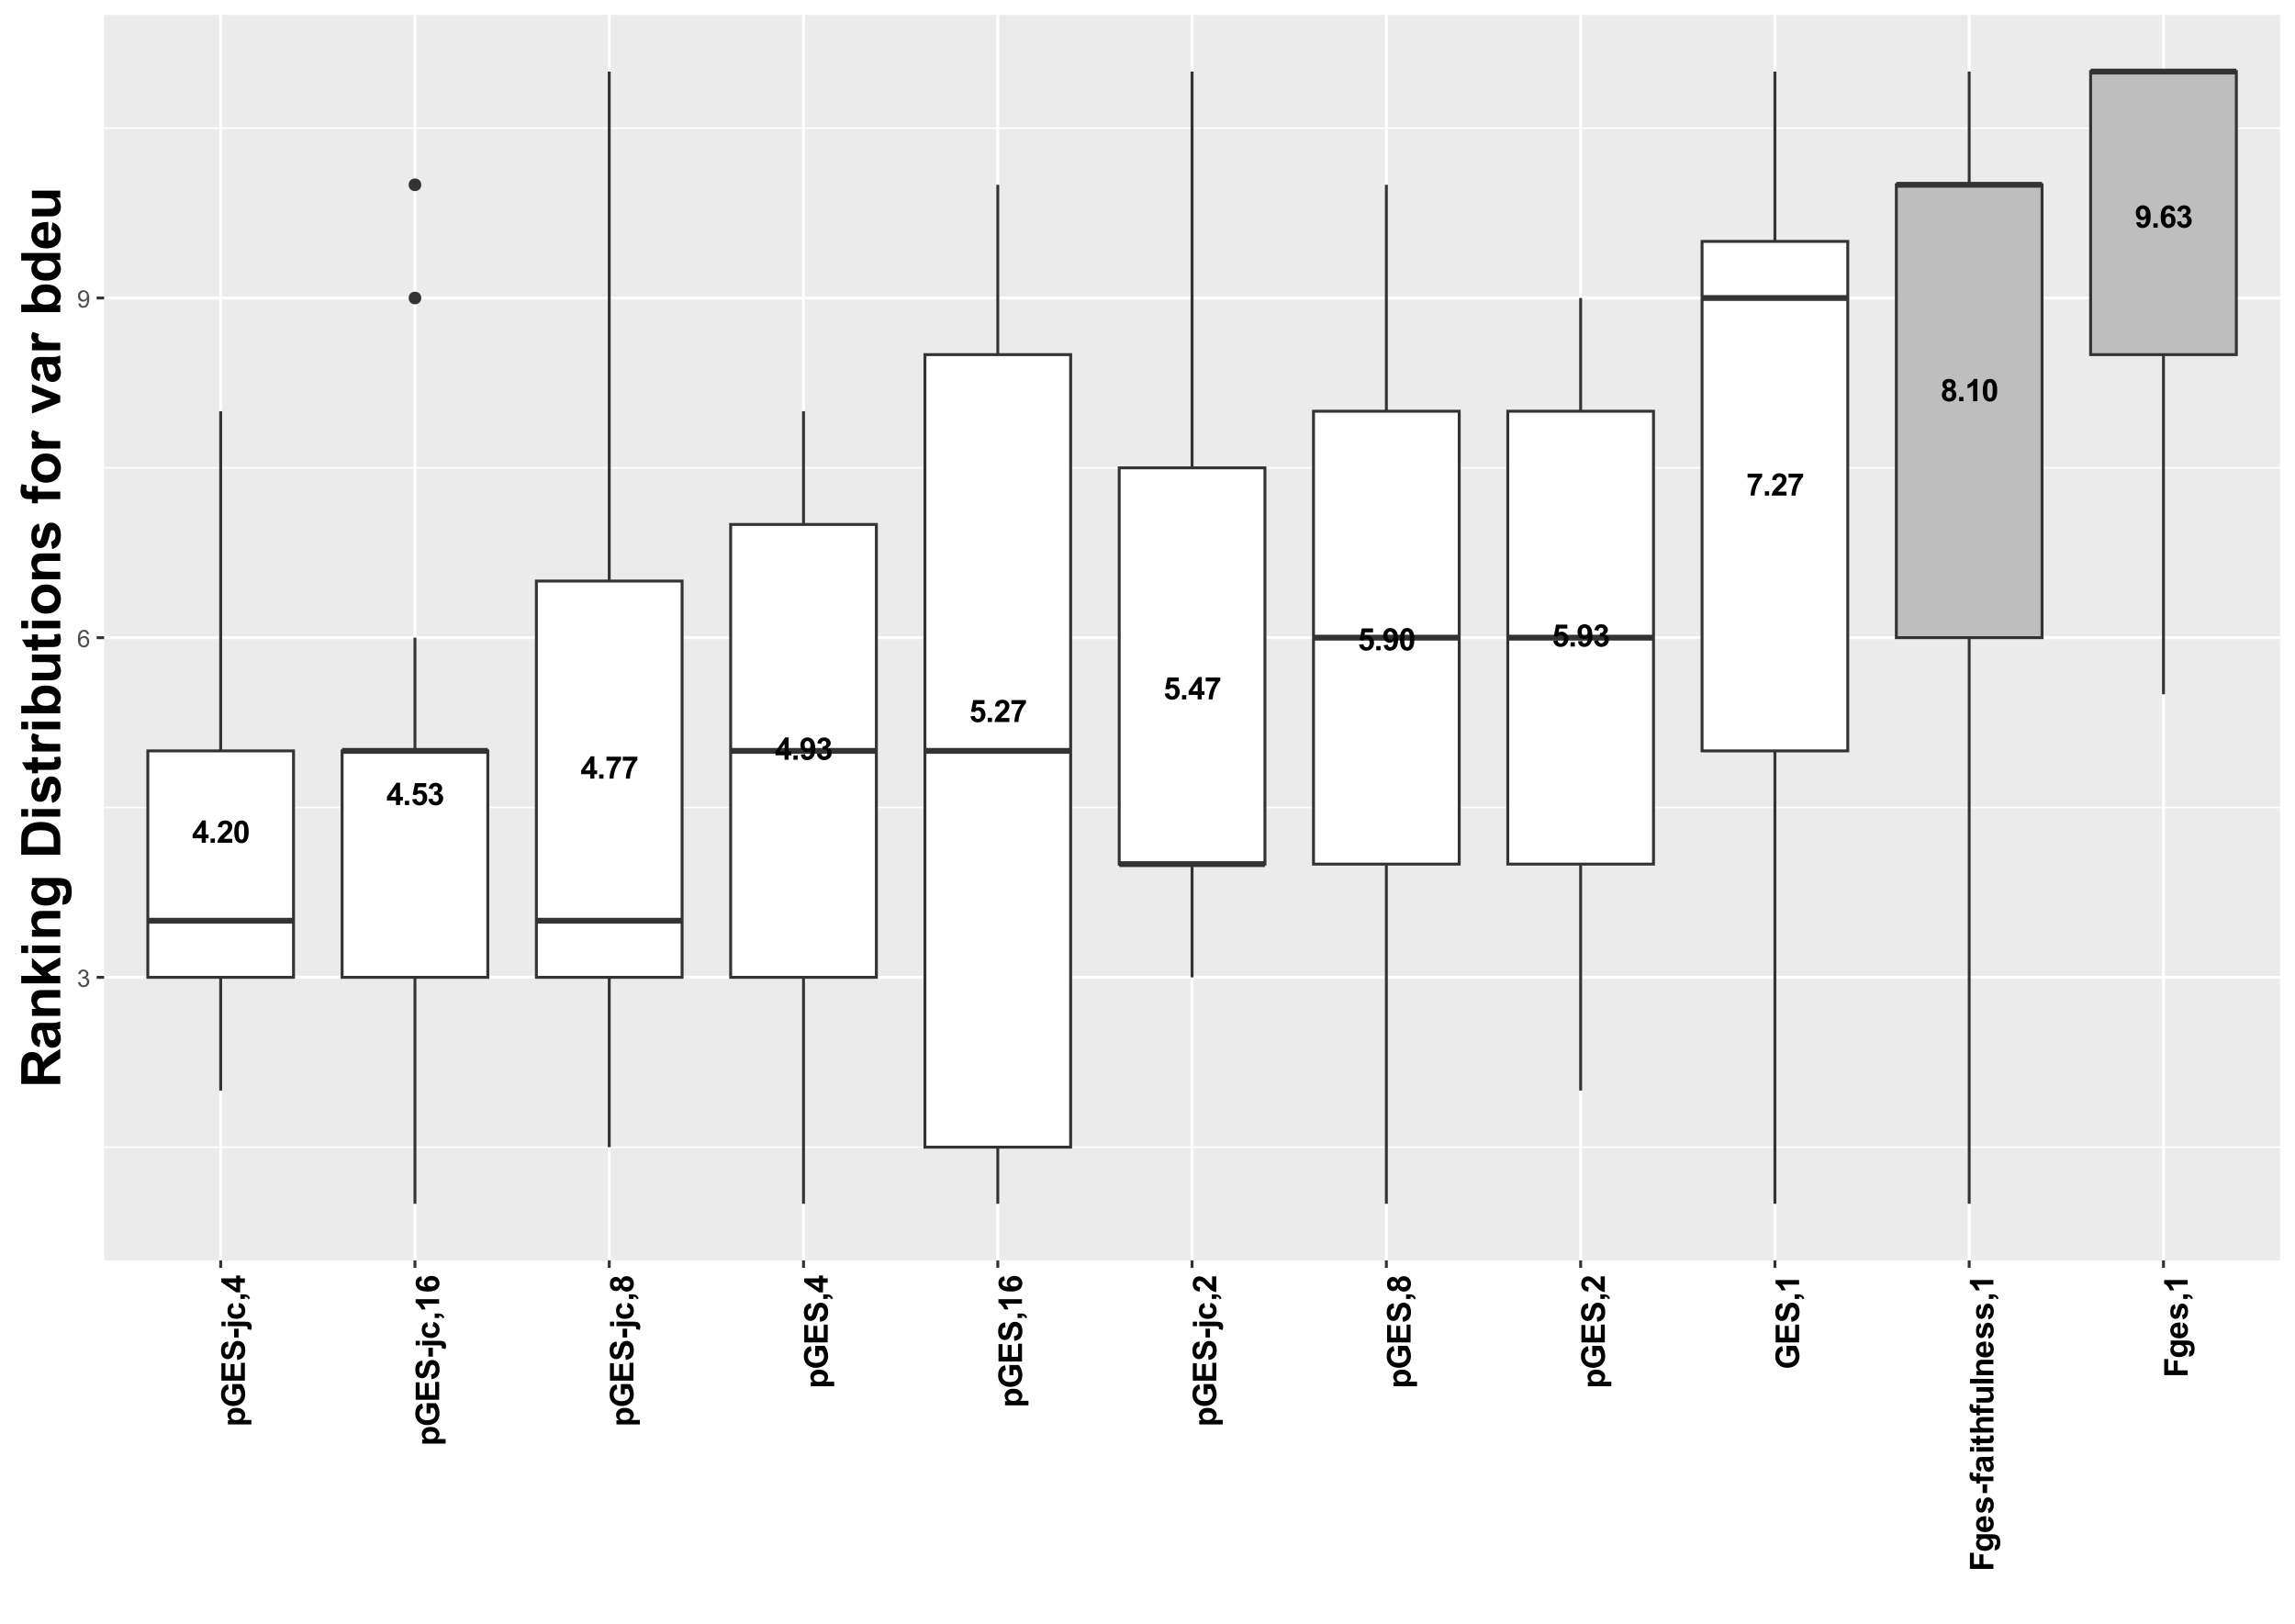 <?xml version="1.0" encoding="UTF-8"?>
<svg xmlns="http://www.w3.org/2000/svg" xmlns:xlink="http://www.w3.org/1999/xlink" width="841pt" height="595pt" viewBox="0 0 841 595" version="1.1">
<defs>
<g>
<symbol overflow="visible" id="glyph0-0">
<path style="stroke:none;" d="M 1.422 0 L 1.422 -7.109 L 7.109 -7.109 L 7.109 0 Z M 1.594 -0.172 L 6.938 -0.172 L 6.938 -6.938 L 1.594 -6.938 Z M 1.594 -0.172 "/>
</symbol>
<symbol overflow="visible" id="glyph0-1">
<path style="stroke:none;" d="M 3.547 0 L 3.547 -1.641 L 0.219 -1.641 L 0.219 -3 L 3.75 -8.172 L 5.047 -8.172 L 5.047 -3.016 L 6.062 -3.016 L 6.062 -1.641 L 5.047 -1.641 L 5.047 0 Z M 3.547 -3.016 L 3.547 -5.797 L 1.672 -3.016 Z M 3.547 -3.016 "/>
</symbol>
<symbol overflow="visible" id="glyph0-2">
<path style="stroke:none;" d="M 0.812 0 L 0.812 -1.562 L 2.375 -1.562 L 2.375 0 Z M 0.812 0 "/>
</symbol>
<symbol overflow="visible" id="glyph0-3">
<path style="stroke:none;" d="M 5.75 -1.453 L 5.75 0 L 0.281 0 C 0.344 -0.551 0.52 -1.07 0.812 -1.562 C 1.113 -2.051 1.703 -2.703 2.578 -3.516 C 3.273 -4.172 3.703 -4.613 3.859 -4.844 C 4.078 -5.164 4.188 -5.484 4.188 -5.797 C 4.188 -6.148 4.094 -6.414 3.906 -6.594 C 3.719 -6.781 3.457 -6.875 3.125 -6.875 C 2.801 -6.875 2.539 -6.773 2.344 -6.578 C 2.156 -6.391 2.047 -6.066 2.016 -5.609 L 0.469 -5.766 C 0.562 -6.617 0.852 -7.234 1.344 -7.609 C 1.832 -7.984 2.441 -8.172 3.172 -8.172 C 3.973 -8.172 4.602 -7.953 5.062 -7.516 C 5.52 -7.086 5.75 -6.551 5.75 -5.906 C 5.75 -5.539 5.68 -5.191 5.547 -4.859 C 5.422 -4.523 5.219 -4.18 4.938 -3.828 C 4.75 -3.578 4.406 -3.227 3.906 -2.781 C 3.414 -2.332 3.102 -2.031 2.969 -1.875 C 2.844 -1.727 2.738 -1.586 2.656 -1.453 Z M 5.75 -1.453 "/>
</symbol>
<symbol overflow="visible" id="glyph0-4">
<path style="stroke:none;" d="M 3.125 -8.172 C 3.906 -8.172 4.52 -7.891 4.969 -7.328 C 5.5 -6.66 5.766 -5.555 5.766 -4.016 C 5.766 -2.473 5.5 -1.363 4.969 -0.688 C 4.52 -0.133 3.906 0.141 3.125 0.141 C 2.332 0.141 1.691 -0.16 1.203 -0.766 C 0.723 -1.379 0.484 -2.469 0.484 -4.031 C 0.484 -5.562 0.75 -6.664 1.281 -7.344 C 1.719 -7.895 2.332 -8.172 3.125 -8.172 Z M 3.125 -6.875 C 2.938 -6.875 2.766 -6.812 2.609 -6.688 C 2.461 -6.57 2.348 -6.359 2.266 -6.047 C 2.16 -5.648 2.109 -4.973 2.109 -4.016 C 2.109 -3.055 2.156 -2.398 2.25 -2.047 C 2.352 -1.691 2.477 -1.453 2.625 -1.328 C 2.77 -1.211 2.938 -1.156 3.125 -1.156 C 3.312 -1.156 3.477 -1.211 3.625 -1.328 C 3.77 -1.453 3.883 -1.672 3.969 -1.984 C 4.07 -2.379 4.125 -3.055 4.125 -4.016 C 4.125 -4.973 4.078 -5.629 3.984 -5.984 C 3.891 -6.336 3.77 -6.57 3.625 -6.688 C 3.477 -6.812 3.312 -6.875 3.125 -6.875 Z M 3.125 -6.875 "/>
</symbol>
<symbol overflow="visible" id="glyph0-5">
<path style="stroke:none;" d="M 0.5 -2.094 L 2.062 -2.25 C 2.102 -1.906 2.234 -1.629 2.453 -1.422 C 2.672 -1.211 2.922 -1.109 3.203 -1.109 C 3.535 -1.109 3.812 -1.238 4.031 -1.5 C 4.258 -1.77 4.375 -2.172 4.375 -2.703 C 4.375 -3.203 4.258 -3.578 4.031 -3.828 C 3.812 -4.078 3.523 -4.203 3.172 -4.203 C 2.723 -4.203 2.316 -4.004 1.953 -3.609 L 0.688 -3.797 L 1.5 -8.031 L 5.625 -8.031 L 5.625 -6.578 L 2.672 -6.578 L 2.438 -5.188 C 2.781 -5.363 3.133 -5.453 3.5 -5.453 C 4.188 -5.453 4.77 -5.195 5.25 -4.688 C 5.738 -4.188 5.984 -3.535 5.984 -2.734 C 5.984 -2.066 5.789 -1.469 5.406 -0.938 C 4.875 -0.219 4.133 0.141 3.188 0.141 C 2.438 0.141 1.82 -0.062 1.344 -0.469 C 0.875 -0.875 0.594 -1.414 0.5 -2.094 Z M 0.5 -2.094 "/>
</symbol>
<symbol overflow="visible" id="glyph0-6">
<path style="stroke:none;" d="M 0.422 -2.156 L 1.938 -2.344 C 1.988 -1.957 2.117 -1.66 2.328 -1.453 C 2.535 -1.254 2.789 -1.156 3.094 -1.156 C 3.414 -1.156 3.688 -1.273 3.906 -1.516 C 4.125 -1.766 4.234 -2.098 4.234 -2.516 C 4.234 -2.898 4.129 -3.207 3.922 -3.438 C 3.711 -3.664 3.457 -3.781 3.156 -3.781 C 2.945 -3.781 2.707 -3.742 2.438 -3.672 L 2.609 -4.938 C 3.023 -4.926 3.344 -5.02 3.562 -5.219 C 3.789 -5.414 3.906 -5.676 3.906 -6 C 3.906 -6.27 3.82 -6.484 3.656 -6.641 C 3.5 -6.805 3.285 -6.891 3.016 -6.891 C 2.742 -6.891 2.516 -6.797 2.328 -6.609 C 2.141 -6.43 2.023 -6.16 1.984 -5.797 L 0.547 -6.047 C 0.641 -6.535 0.785 -6.926 0.984 -7.219 C 1.191 -7.52 1.473 -7.754 1.828 -7.922 C 2.191 -8.086 2.602 -8.172 3.062 -8.172 C 3.82 -8.172 4.438 -7.926 4.906 -7.438 C 5.281 -7.039 5.469 -6.594 5.469 -6.094 C 5.469 -5.375 5.078 -4.801 4.297 -4.375 C 4.766 -4.281 5.141 -4.055 5.422 -3.703 C 5.703 -3.359 5.844 -2.938 5.844 -2.438 C 5.844 -1.727 5.578 -1.117 5.047 -0.609 C 4.523 -0.109 3.879 0.141 3.109 0.141 C 2.367 0.141 1.754 -0.07 1.266 -0.5 C 0.785 -0.926 0.504 -1.477 0.422 -2.156 Z M 0.422 -2.156 "/>
</symbol>
<symbol overflow="visible" id="glyph0-7">
<path style="stroke:none;" d="M 0.484 -6.578 L 0.484 -8.031 L 5.828 -8.031 L 5.828 -6.891 C 5.379 -6.461 4.926 -5.844 4.469 -5.031 C 4.02 -4.219 3.676 -3.352 3.438 -2.438 C 3.195 -1.531 3.078 -0.719 3.078 0 L 1.578 0 C 1.598 -1.125 1.828 -2.27 2.266 -3.438 C 2.711 -4.613 3.301 -5.66 4.031 -6.578 Z M 0.484 -6.578 "/>
</symbol>
<symbol overflow="visible" id="glyph0-8">
<path style="stroke:none;" d="M 0.516 -1.891 L 2.031 -2.047 C 2.062 -1.742 2.156 -1.516 2.312 -1.359 C 2.469 -1.211 2.676 -1.141 2.938 -1.141 C 3.258 -1.141 3.531 -1.285 3.75 -1.578 C 3.977 -1.879 4.125 -2.5 4.188 -3.438 C 3.789 -2.977 3.301 -2.75 2.719 -2.75 C 2.07 -2.75 1.516 -2.992 1.047 -3.484 C 0.586 -3.984 0.359 -4.629 0.359 -5.422 C 0.359 -6.242 0.602 -6.906 1.094 -7.406 C 1.582 -7.914 2.207 -8.172 2.969 -8.172 C 3.789 -8.172 4.469 -7.852 5 -7.219 C 5.531 -6.582 5.797 -5.531 5.797 -4.062 C 5.797 -2.57 5.52 -1.5 4.969 -0.844 C 4.414 -0.188 3.695 0.141 2.812 0.141 C 2.176 0.141 1.66 -0.023 1.266 -0.359 C 0.879 -0.703 0.629 -1.211 0.516 -1.891 Z M 4.047 -5.297 C 4.047 -5.797 3.93 -6.18 3.703 -6.453 C 3.473 -6.734 3.207 -6.875 2.906 -6.875 C 2.613 -6.875 2.367 -6.758 2.172 -6.531 C 1.984 -6.312 1.891 -5.941 1.891 -5.422 C 1.891 -4.891 1.992 -4.5 2.203 -4.25 C 2.41 -4.008 2.672 -3.891 2.984 -3.891 C 3.285 -3.891 3.535 -4.008 3.734 -4.25 C 3.941 -4.488 4.047 -4.836 4.047 -5.297 Z M 4.047 -5.297 "/>
</symbol>
<symbol overflow="visible" id="glyph0-9">
<path style="stroke:none;" d="M 1.828 -4.391 C 1.422 -4.566 1.125 -4.801 0.938 -5.094 C 0.758 -5.395 0.672 -5.723 0.672 -6.078 C 0.672 -6.68 0.879 -7.18 1.297 -7.578 C 1.723 -7.973 2.328 -8.172 3.109 -8.172 C 3.879 -8.172 4.477 -7.973 4.906 -7.578 C 5.332 -7.18 5.547 -6.68 5.547 -6.078 C 5.547 -5.703 5.445 -5.363 5.25 -5.062 C 5.062 -4.77 4.789 -4.547 4.438 -4.391 C 4.883 -4.211 5.223 -3.945 5.453 -3.594 C 5.691 -3.25 5.812 -2.848 5.812 -2.391 C 5.812 -1.641 5.57 -1.031 5.094 -0.562 C 4.613 -0.094 3.977 0.141 3.188 0.141 C 2.445 0.141 1.828 -0.051 1.328 -0.438 C 0.754 -0.895 0.469 -1.523 0.469 -2.328 C 0.469 -2.766 0.57 -3.164 0.781 -3.531 C 1 -3.906 1.348 -4.191 1.828 -4.391 Z M 2.141 -5.969 C 2.141 -5.656 2.227 -5.41 2.406 -5.234 C 2.582 -5.066 2.816 -4.984 3.109 -4.984 C 3.41 -4.984 3.648 -5.066 3.828 -5.234 C 4.004 -5.41 4.094 -5.656 4.094 -5.969 C 4.094 -6.258 4.004 -6.492 3.828 -6.672 C 3.648 -6.848 3.414 -6.938 3.125 -6.938 C 2.82 -6.938 2.582 -6.848 2.406 -6.672 C 2.227 -6.492 2.141 -6.258 2.141 -5.969 Z M 2 -2.484 C 2 -2.047 2.109 -1.707 2.328 -1.469 C 2.547 -1.227 2.82 -1.109 3.156 -1.109 C 3.477 -1.109 3.742 -1.223 3.953 -1.453 C 4.16 -1.691 4.266 -2.023 4.266 -2.453 C 4.266 -2.836 4.156 -3.145 3.938 -3.375 C 3.727 -3.613 3.457 -3.734 3.125 -3.734 C 2.75 -3.734 2.469 -3.598 2.281 -3.328 C 2.094 -3.066 2 -2.785 2 -2.484 Z M 2 -2.484 "/>
</symbol>
<symbol overflow="visible" id="glyph0-10">
<path style="stroke:none;" d="M 4.484 0 L 2.922 0 L 2.922 -5.875 C 2.348 -5.344 1.676 -4.953 0.906 -4.703 L 0.906 -6.109 C 1.312 -6.242 1.75 -6.5 2.219 -6.875 C 2.695 -7.25 3.023 -7.68 3.203 -8.172 L 4.484 -8.172 Z M 4.484 0 "/>
</symbol>
<symbol overflow="visible" id="glyph0-11">
<path style="stroke:none;" d="M 5.766 -6.156 L 4.266 -5.984 C 4.223 -6.297 4.125 -6.523 3.969 -6.672 C 3.812 -6.816 3.609 -6.891 3.359 -6.891 C 3.035 -6.891 2.758 -6.738 2.531 -6.438 C 2.301 -6.145 2.156 -5.531 2.094 -4.594 C 2.488 -5.051 2.973 -5.281 3.547 -5.281 C 4.203 -5.281 4.758 -5.031 5.219 -4.531 C 5.688 -4.039 5.922 -3.406 5.922 -2.625 C 5.922 -1.789 5.676 -1.117 5.188 -0.609 C 4.695 -0.109 4.07 0.141 3.312 0.141 C 2.488 0.141 1.812 -0.176 1.281 -0.812 C 0.75 -1.457 0.484 -2.504 0.484 -3.953 C 0.484 -5.453 0.758 -6.531 1.312 -7.188 C 1.863 -7.844 2.578 -8.172 3.453 -8.172 C 4.078 -8.172 4.594 -8 5 -7.656 C 5.406 -7.312 5.66 -6.812 5.766 -6.156 Z M 2.234 -2.75 C 2.234 -2.238 2.348 -1.844 2.578 -1.562 C 2.816 -1.289 3.082 -1.156 3.375 -1.156 C 3.664 -1.156 3.906 -1.266 4.094 -1.484 C 4.289 -1.711 4.391 -2.086 4.391 -2.609 C 4.391 -3.141 4.285 -3.523 4.078 -3.766 C 3.867 -4.016 3.613 -4.141 3.312 -4.141 C 3.008 -4.141 2.754 -4.02 2.547 -3.781 C 2.336 -3.551 2.234 -3.207 2.234 -2.75 Z M 2.234 -2.75 "/>
</symbol>
<symbol overflow="visible" id="glyph1-0">
<path style="stroke:none;" d="M 1.094 0 L 1.094 -5.5 L 5.5 -5.5 L 5.5 0 Z M 1.234 -0.141 L 5.359 -0.141 L 5.359 -5.359 L 1.234 -5.359 Z M 1.234 -0.141 "/>
</symbol>
<symbol overflow="visible" id="glyph1-1">
<path style="stroke:none;" d="M 0.375 -1.656 L 1.141 -1.766 C 1.234 -1.328 1.383 -1.008 1.594 -0.812 C 1.812 -0.625 2.07 -0.531 2.375 -0.531 C 2.738 -0.531 3.047 -0.656 3.297 -0.906 C 3.547 -1.156 3.672 -1.469 3.672 -1.844 C 3.672 -2.195 3.555 -2.488 3.328 -2.719 C 3.098 -2.945 2.801 -3.062 2.438 -3.062 C 2.289 -3.062 2.109 -3.035 1.891 -2.984 L 1.984 -3.656 C 2.035 -3.656 2.078 -3.656 2.109 -3.656 C 2.43 -3.656 2.723 -3.738 2.984 -3.906 C 3.254 -4.082 3.391 -4.348 3.391 -4.703 C 3.391 -4.984 3.289 -5.219 3.094 -5.406 C 2.906 -5.594 2.66 -5.688 2.359 -5.688 C 2.055 -5.688 1.805 -5.594 1.609 -5.406 C 1.41 -5.219 1.281 -4.93 1.219 -4.547 L 0.453 -4.688 C 0.547 -5.207 0.758 -5.609 1.094 -5.891 C 1.426 -6.18 1.844 -6.328 2.344 -6.328 C 2.688 -6.328 3 -6.25 3.281 -6.094 C 3.57 -5.945 3.797 -5.742 3.953 -5.484 C 4.109 -5.234 4.188 -4.969 4.188 -4.688 C 4.188 -4.414 4.113 -4.164 3.969 -3.938 C 3.82 -3.719 3.602 -3.539 3.312 -3.406 C 3.688 -3.32 3.977 -3.145 4.188 -2.875 C 4.395 -2.602 4.5 -2.266 4.5 -1.859 C 4.5 -1.305 4.297 -0.836 3.891 -0.453 C 3.492 -0.078 2.988 0.109 2.375 0.109 C 1.82 0.109 1.363 -0.051 1 -0.375 C 0.633 -0.707 0.426 -1.133 0.375 -1.656 Z M 0.375 -1.656 "/>
</symbol>
<symbol overflow="visible" id="glyph1-2">
<path style="stroke:none;" d="M 4.375 -4.75 L 3.609 -4.688 C 3.535 -5 3.438 -5.223 3.312 -5.359 C 3.102 -5.578 2.848 -5.688 2.547 -5.688 C 2.297 -5.688 2.078 -5.617 1.891 -5.484 C 1.648 -5.305 1.457 -5.047 1.312 -4.703 C 1.176 -4.359 1.102 -3.875 1.094 -3.25 C 1.281 -3.531 1.508 -3.738 1.781 -3.875 C 2.051 -4.008 2.332 -4.078 2.625 -4.078 C 3.145 -4.078 3.582 -3.891 3.938 -3.516 C 4.301 -3.141 4.484 -2.648 4.484 -2.047 C 4.484 -1.648 4.398 -1.281 4.234 -0.938 C 4.066 -0.602 3.832 -0.344 3.531 -0.156 C 3.227 0.02 2.891 0.109 2.516 0.109 C 1.867 0.109 1.344 -0.125 0.938 -0.594 C 0.531 -1.07 0.328 -1.859 0.328 -2.953 C 0.328 -4.16 0.551 -5.039 1 -5.594 C 1.395 -6.082 1.926 -6.328 2.594 -6.328 C 3.082 -6.328 3.484 -6.188 3.797 -5.906 C 4.117 -5.625 4.312 -5.238 4.375 -4.75 Z M 1.219 -2.047 C 1.219 -1.773 1.273 -1.516 1.391 -1.266 C 1.504 -1.023 1.66 -0.844 1.859 -0.719 C 2.066 -0.594 2.281 -0.531 2.5 -0.531 C 2.832 -0.531 3.113 -0.66 3.344 -0.922 C 3.582 -1.18 3.703 -1.539 3.703 -2 C 3.703 -2.438 3.582 -2.781 3.344 -3.031 C 3.113 -3.281 2.82 -3.406 2.469 -3.406 C 2.125 -3.406 1.828 -3.281 1.578 -3.031 C 1.336 -2.781 1.219 -2.453 1.219 -2.047 Z M 1.219 -2.047 "/>
</symbol>
<symbol overflow="visible" id="glyph1-3">
<path style="stroke:none;" d="M 0.484 -1.453 L 1.219 -1.531 C 1.281 -1.176 1.398 -0.922 1.578 -0.766 C 1.754 -0.609 1.984 -0.531 2.266 -0.531 C 2.504 -0.531 2.711 -0.582 2.891 -0.688 C 3.066 -0.801 3.211 -0.945 3.328 -1.125 C 3.441 -1.312 3.535 -1.555 3.609 -1.859 C 3.691 -2.172 3.734 -2.488 3.734 -2.812 C 3.734 -2.844 3.734 -2.895 3.734 -2.969 C 3.578 -2.719 3.363 -2.516 3.094 -2.359 C 2.832 -2.211 2.547 -2.141 2.234 -2.141 C 1.711 -2.141 1.27 -2.328 0.906 -2.703 C 0.539 -3.078 0.359 -3.578 0.359 -4.203 C 0.359 -4.836 0.547 -5.348 0.922 -5.734 C 1.305 -6.129 1.781 -6.328 2.344 -6.328 C 2.75 -6.328 3.125 -6.211 3.469 -5.984 C 3.812 -5.766 4.066 -5.453 4.234 -5.047 C 4.41 -4.641 4.5 -4.051 4.5 -3.281 C 4.5 -2.477 4.41 -1.836 4.234 -1.359 C 4.066 -0.879 3.812 -0.516 3.469 -0.266 C 3.125 -0.016 2.719 0.109 2.25 0.109 C 1.758 0.109 1.359 -0.023 1.047 -0.297 C 0.734 -0.578 0.547 -0.961 0.484 -1.453 Z M 3.641 -4.234 C 3.641 -4.68 3.52 -5.035 3.281 -5.297 C 3.051 -5.555 2.77 -5.688 2.438 -5.688 C 2.094 -5.688 1.789 -5.547 1.531 -5.266 C 1.281 -4.984 1.156 -4.617 1.156 -4.172 C 1.156 -3.766 1.273 -3.438 1.516 -3.188 C 1.766 -2.938 2.066 -2.812 2.422 -2.812 C 2.773 -2.812 3.066 -2.938 3.297 -3.188 C 3.523 -3.438 3.641 -3.785 3.641 -4.234 Z M 3.641 -4.234 "/>
</symbol>
<symbol overflow="visible" id="glyph2-0">
<path style="stroke:none;" d="M 0 -1.5 L -7.5 -1.5 L -7.5 -7.5 L 0 -7.5 Z M -0.188 -1.688 L -0.188 -7.312 L -7.312 -7.312 L -7.312 -1.688 Z M -0.188 -1.688 "/>
</symbol>
<symbol overflow="visible" id="glyph2-1">
<path style="stroke:none;" d="M -6.219 -0.812 L -6.219 -2.344 L -5.312 -2.344 C -5.625 -2.551 -5.875 -2.82 -6.062 -3.156 C -6.258 -3.5 -6.359 -3.879 -6.359 -4.297 C -6.359 -5.016 -6.078 -5.625 -5.516 -6.125 C -4.953 -6.633 -4.16 -6.891 -3.141 -6.891 C -2.109 -6.891 -1.301 -6.633 -0.719 -6.125 C -0.145 -5.613 0.141 -5 0.141 -4.281 C 0.141 -3.938 0.07 -3.625 -0.062 -3.344 C -0.195 -3.062 -0.43 -2.77 -0.766 -2.469 L 2.375 -2.469 L 2.375 -0.812 Z M -3.219 -2.438 C -2.52 -2.438 -2.004 -2.578 -1.672 -2.859 C -1.336 -3.141 -1.172 -3.477 -1.172 -3.875 C -1.172 -4.258 -1.32 -4.578 -1.625 -4.828 C -1.938 -5.078 -2.441 -5.203 -3.141 -5.203 C -3.785 -5.203 -4.266 -5.07 -4.578 -4.812 C -4.898 -4.551 -5.062 -4.227 -5.062 -3.844 C -5.062 -3.438 -4.906 -3.098 -4.594 -2.828 C -4.281 -2.566 -3.82 -2.438 -3.219 -2.438 Z M -3.219 -2.438 "/>
</symbol>
<symbol overflow="visible" id="glyph2-2">
<path style="stroke:none;" d="M -3.156 -4.875 L -4.609 -4.875 L -4.609 -8.609 L -1.188 -8.609 C -0.832 -8.242 -0.52 -7.719 -0.25 -7.031 C 0.008 -6.344 0.141 -5.645 0.141 -4.938 C 0.141 -4.039 -0.047 -3.254 -0.422 -2.578 C -0.797 -1.91 -1.332 -1.41 -2.031 -1.078 C -2.738 -0.742 -3.504 -0.578 -4.328 -0.578 C -5.223 -0.578 -6.016 -0.766 -6.703 -1.141 C -7.398 -1.516 -7.938 -2.062 -8.312 -2.781 C -8.594 -3.332 -8.734 -4.02 -8.734 -4.844 C -8.734 -5.906 -8.508 -6.734 -8.062 -7.328 C -7.613 -7.93 -7 -8.32 -6.219 -8.5 L -5.891 -6.781 C -6.305 -6.656 -6.633 -6.426 -6.875 -6.094 C -7.125 -5.758 -7.25 -5.344 -7.25 -4.844 C -7.25 -4.082 -7.008 -3.477 -6.531 -3.031 C -6.051 -2.582 -5.336 -2.359 -4.391 -2.359 C -3.367 -2.359 -2.602 -2.582 -2.094 -3.031 C -1.594 -3.488 -1.344 -4.086 -1.344 -4.828 C -1.344 -5.191 -1.41 -5.555 -1.547 -5.922 C -1.691 -6.285 -1.863 -6.598 -2.062 -6.859 L -3.156 -6.859 Z M -3.156 -4.875 "/>
</symbol>
<symbol overflow="visible" id="glyph2-3">
<path style="stroke:none;" d="M 0 -0.875 L -8.594 -0.875 L -8.594 -7.25 L -7.141 -7.25 L -7.141 -2.609 L -5.234 -2.609 L -5.234 -6.922 L -3.781 -6.922 L -3.781 -2.609 L -1.453 -2.609 L -1.453 -7.406 L 0 -7.406 Z M 0 -0.875 "/>
</symbol>
<symbol overflow="visible" id="glyph2-4">
<path style="stroke:none;" d="M -2.797 -0.438 L -2.953 -2.125 C -2.391 -2.227 -1.973 -2.43 -1.703 -2.734 C -1.441 -3.047 -1.312 -3.469 -1.312 -4 C -1.312 -4.551 -1.426 -4.969 -1.656 -5.25 C -1.895 -5.539 -2.176 -5.688 -2.5 -5.688 C -2.695 -5.688 -2.867 -5.625 -3.016 -5.5 C -3.16 -5.383 -3.285 -5.176 -3.391 -4.875 C -3.461 -4.676 -3.586 -4.219 -3.766 -3.5 C -3.992 -2.562 -4.273 -1.906 -4.609 -1.531 C -5.086 -1.008 -5.664 -0.75 -6.344 -0.75 C -6.781 -0.75 -7.188 -0.867 -7.562 -1.109 C -7.945 -1.359 -8.238 -1.719 -8.438 -2.188 C -8.633 -2.656 -8.734 -3.219 -8.734 -3.875 C -8.734 -4.957 -8.492 -5.77 -8.016 -6.312 C -7.547 -6.852 -6.922 -7.141 -6.141 -7.172 L -6.062 -5.438 C -6.5 -5.363 -6.812 -5.203 -7 -4.953 C -7.195 -4.711 -7.297 -4.348 -7.297 -3.859 C -7.297 -3.359 -7.191 -2.961 -6.984 -2.672 C -6.859 -2.492 -6.68 -2.406 -6.453 -2.406 C -6.254 -2.406 -6.082 -2.488 -5.938 -2.656 C -5.75 -2.875 -5.555 -3.406 -5.359 -4.25 C -5.16 -5.094 -4.953 -5.719 -4.734 -6.125 C -4.523 -6.531 -4.234 -6.848 -3.859 -7.078 C -3.492 -7.305 -3.039 -7.422 -2.5 -7.422 C -2.008 -7.422 -1.547 -7.281 -1.109 -7 C -0.68 -6.727 -0.363 -6.344 -0.156 -5.844 C 0.051 -5.344 0.156 -4.723 0.156 -3.984 C 0.156 -2.891 -0.094 -2.051 -0.594 -1.469 C -1.102 -0.895 -1.836 -0.551 -2.797 -0.438 Z M -2.797 -0.438 "/>
</symbol>
<symbol overflow="visible" id="glyph2-5">
<path style="stroke:none;" d="M -2.297 -0.672 L -3.938 -0.672 L -3.938 -3.906 L -2.297 -3.906 Z M -2.297 -0.672 "/>
</symbol>
<symbol overflow="visible" id="glyph2-6">
<path style="stroke:none;" d="M -7.062 -0.828 L -8.594 -0.828 L -8.594 -2.469 L -7.062 -2.469 Z M -6.219 -2.469 L -0.188 -2.469 C 0.602 -2.469 1.16 -2.414 1.484 -2.312 C 1.805 -2.207 2.062 -2.008 2.25 -1.719 C 2.438 -1.426 2.531 -1.051 2.531 -0.594 C 2.531 -0.426 2.516 -0.25 2.484 -0.062 C 2.453 0.125 2.406 0.328 2.344 0.547 L 0.938 0.266 C 0.957 0.18 0.973 0.102 0.984 0.031 C 0.992 -0.031 1 -0.086 1 -0.141 C 1 -0.316 0.961 -0.457 0.891 -0.562 C 0.816 -0.664 0.727 -0.734 0.625 -0.766 C 0.52 -0.805 0.219 -0.828 -0.281 -0.828 L -6.219 -0.828 Z M -6.219 -2.469 "/>
</symbol>
<symbol overflow="visible" id="glyph2-7">
<path style="stroke:none;" d="M -4.391 -6.281 L -4.094 -4.672 C -4.414 -4.609 -4.656 -4.477 -4.812 -4.281 C -4.977 -4.094 -5.062 -3.848 -5.062 -3.547 C -5.062 -3.129 -4.922 -2.797 -4.641 -2.547 C -4.359 -2.305 -3.883 -2.188 -3.219 -2.188 C -2.477 -2.188 -1.957 -2.312 -1.656 -2.562 C -1.352 -2.812 -1.203 -3.145 -1.203 -3.562 C -1.203 -3.875 -1.289 -4.129 -1.469 -4.328 C -1.645 -4.523 -1.953 -4.664 -2.391 -4.75 L -2.109 -6.375 C -1.367 -6.207 -0.805 -5.883 -0.422 -5.406 C -0.047 -4.926 0.141 -4.285 0.141 -3.484 C 0.141 -2.578 -0.145 -1.852 -0.719 -1.312 C -1.289 -0.77 -2.086 -0.5 -3.109 -0.5 C -4.129 -0.5 -4.926 -0.77 -5.5 -1.312 C -6.07 -1.852 -6.359 -2.586 -6.359 -3.516 C -6.359 -4.273 -6.195 -4.879 -5.875 -5.328 C -5.551 -5.773 -5.055 -6.094 -4.391 -6.281 Z M -4.391 -6.281 "/>
</symbol>
<symbol overflow="visible" id="glyph2-8">
<path style="stroke:none;" d="M -1.641 -0.828 L -1.641 -2.469 L -0.469 -2.469 C 0.008 -2.469 0.383 -2.426 0.656 -2.344 C 0.938 -2.258 1.188 -2.102 1.406 -1.875 C 1.625 -1.645 1.797 -1.359 1.922 -1.016 L 1.234 -0.688 C 1.129 -1.02 0.977 -1.254 0.781 -1.391 C 0.594 -1.535 0.332 -1.613 0 -1.625 L 0 -0.828 Z M -1.641 -0.828 "/>
</symbol>
<symbol overflow="visible" id="glyph2-9">
<path style="stroke:none;" d="M 0 -3.734 L -1.734 -3.734 L -1.734 -0.219 L -3.172 -0.219 L -8.625 -3.953 L -8.625 -5.328 L -3.172 -5.328 L -3.172 -6.406 L -1.734 -6.406 L -1.734 -5.328 L 0 -5.328 Z M -3.172 -3.734 L -6.109 -3.734 L -3.172 -1.766 Z M -3.172 -3.734 "/>
</symbol>
<symbol overflow="visible" id="glyph2-10">
<path style="stroke:none;" d="M 0 -4.719 L 0 -3.078 L -6.203 -3.078 C -5.641 -2.473 -5.223 -1.766 -4.953 -0.953 L -6.453 -0.953 C -6.586 -1.379 -6.852 -1.844 -7.25 -2.344 C -7.645 -2.852 -8.102 -3.203 -8.625 -3.391 L -8.625 -4.719 Z M 0 -4.719 "/>
</symbol>
<symbol overflow="visible" id="glyph2-11">
<path style="stroke:none;" d="M -6.484 -6.094 L -6.312 -4.5 C -6.633 -4.457 -6.875 -4.352 -7.031 -4.188 C -7.188 -4.02 -7.266 -3.805 -7.266 -3.547 C -7.266 -3.203 -7.109 -2.91 -6.797 -2.672 C -6.484 -2.43 -5.836 -2.281 -4.859 -2.219 C -5.336 -2.625 -5.578 -3.133 -5.578 -3.75 C -5.578 -4.438 -5.316 -5.023 -4.797 -5.516 C -4.273 -6.004 -3.598 -6.25 -2.766 -6.25 C -1.891 -6.25 -1.188 -5.988 -0.656 -5.469 C -0.125 -4.957 0.141 -4.297 0.141 -3.484 C 0.141 -2.617 -0.191 -1.906 -0.859 -1.344 C -1.535 -0.789 -2.641 -0.516 -4.172 -0.516 C -5.754 -0.516 -6.891 -0.801 -7.578 -1.375 C -8.273 -1.957 -8.625 -2.719 -8.625 -3.656 C -8.625 -4.301 -8.441 -4.836 -8.078 -5.266 C -7.711 -5.691 -7.18 -5.969 -6.484 -6.094 Z M -2.891 -2.359 C -2.359 -2.359 -1.945 -2.477 -1.656 -2.719 C -1.363 -2.969 -1.219 -3.25 -1.219 -3.562 C -1.219 -3.875 -1.336 -4.129 -1.578 -4.328 C -1.816 -4.535 -2.207 -4.641 -2.75 -4.641 C -3.312 -4.641 -3.719 -4.531 -3.969 -4.312 C -4.227 -4.094 -4.359 -3.816 -4.359 -3.484 C -4.359 -3.172 -4.234 -2.906 -3.984 -2.688 C -3.742 -2.469 -3.379 -2.359 -2.891 -2.359 Z M -2.891 -2.359 "/>
</symbol>
<symbol overflow="visible" id="glyph2-12">
<path style="stroke:none;" d="M -4.641 -1.922 C -4.816 -1.492 -5.062 -1.18 -5.375 -0.984 C -5.688 -0.797 -6.031 -0.703 -6.406 -0.703 C -7.051 -0.703 -7.582 -0.926 -8 -1.375 C -8.414 -1.82 -8.625 -2.457 -8.625 -3.281 C -8.625 -4.094 -8.414 -4.723 -8 -5.172 C -7.582 -5.629 -7.051 -5.859 -6.406 -5.859 C -6.008 -5.859 -5.656 -5.754 -5.344 -5.547 C -5.031 -5.336 -4.797 -5.047 -4.641 -4.672 C -4.441 -5.148 -4.16 -5.516 -3.797 -5.766 C -3.43 -6.016 -3.008 -6.141 -2.531 -6.141 C -1.738 -6.141 -1.094 -5.883 -0.594 -5.375 C -0.094 -4.875 0.156 -4.203 0.156 -3.359 C 0.156 -2.578 -0.051 -1.926 -0.469 -1.406 C -0.945 -0.789 -1.609 -0.484 -2.453 -0.484 C -2.922 -0.484 -3.348 -0.598 -3.734 -0.828 C -4.117 -1.055 -4.422 -1.422 -4.641 -1.922 Z M -6.297 -2.266 C -5.961 -2.266 -5.703 -2.352 -5.516 -2.531 C -5.336 -2.719 -5.25 -2.969 -5.25 -3.281 C -5.25 -3.594 -5.344 -3.844 -5.531 -4.031 C -5.719 -4.219 -5.973 -4.312 -6.297 -4.312 C -6.609 -4.312 -6.852 -4.219 -7.031 -4.031 C -7.219 -3.844 -7.312 -3.598 -7.312 -3.297 C -7.312 -2.984 -7.219 -2.734 -7.031 -2.547 C -6.844 -2.359 -6.598 -2.266 -6.297 -2.266 Z M -2.609 -2.109 C -2.16 -2.109 -1.805 -2.223 -1.547 -2.453 C -1.297 -2.691 -1.172 -2.984 -1.172 -3.328 C -1.172 -3.672 -1.289 -3.953 -1.531 -4.172 C -1.781 -4.391 -2.133 -4.5 -2.594 -4.5 C -3 -4.5 -3.32 -4.383 -3.562 -4.156 C -3.812 -3.938 -3.938 -3.656 -3.938 -3.312 C -3.938 -2.906 -3.797 -2.602 -3.516 -2.406 C -3.234 -2.207 -2.93 -2.109 -2.609 -2.109 Z M -2.609 -2.109 "/>
</symbol>
<symbol overflow="visible" id="glyph2-13">
<path style="stroke:none;" d="M -1.531 -6.078 L 0 -6.078 L 0 -0.297 C -0.582 -0.359 -1.129 -0.547 -1.641 -0.859 C -2.16 -1.172 -2.848 -1.789 -3.703 -2.719 C -4.391 -3.457 -4.859 -3.91 -5.109 -4.078 C -5.453 -4.305 -5.789 -4.422 -6.125 -4.422 C -6.488 -4.422 -6.77 -4.32 -6.969 -4.125 C -7.164 -3.926 -7.266 -3.656 -7.266 -3.312 C -7.266 -2.969 -7.16 -2.691 -6.953 -2.484 C -6.742 -2.285 -6.398 -2.172 -5.922 -2.141 L -6.078 -0.5 C -6.984 -0.594 -7.633 -0.895 -8.031 -1.406 C -8.426 -1.926 -8.625 -2.57 -8.625 -3.344 C -8.625 -4.195 -8.395 -4.863 -7.938 -5.344 C -7.477 -5.832 -6.91 -6.078 -6.234 -6.078 C -5.848 -6.078 -5.477 -6.004 -5.125 -5.859 C -4.781 -5.723 -4.414 -5.504 -4.031 -5.203 C -3.781 -5.004 -3.414 -4.645 -2.938 -4.125 C -2.457 -3.602 -2.141 -3.273 -1.984 -3.141 C -1.828 -3.004 -1.676 -2.891 -1.531 -2.797 Z M -1.531 -6.078 "/>
</symbol>
<symbol overflow="visible" id="glyph2-14">
<path style="stroke:none;" d="M 0 -0.891 L -8.594 -0.891 L -8.594 -6.781 L -7.141 -6.781 L -7.141 -2.625 L -5.109 -2.625 L -5.109 -6.203 L -3.656 -6.203 L -3.656 -2.625 L 0 -2.625 Z M 0 -0.891 "/>
</symbol>
<symbol overflow="visible" id="glyph2-15">
<path style="stroke:none;" d="M 0.406 -0.703 L 0.641 -2.594 C 0.859 -2.625 1.008 -2.695 1.094 -2.812 C 1.207 -2.969 1.266 -3.211 1.266 -3.547 C 1.266 -3.973 1.203 -4.297 1.078 -4.516 C 0.984 -4.66 0.844 -4.77 0.656 -4.844 C 0.52 -4.895 0.27 -4.922 -0.094 -4.922 L -1.016 -4.922 C -0.336 -4.422 0 -3.797 0 -3.047 C 0 -2.211 -0.352 -1.551 -1.062 -1.062 C -1.625 -0.688 -2.316 -0.5 -3.141 -0.5 C -4.191 -0.5 -4.988 -0.75 -5.531 -1.25 C -6.082 -1.75 -6.359 -2.375 -6.359 -3.125 C -6.359 -3.883 -6.02 -4.516 -5.344 -5.016 L -6.219 -5.016 L -6.219 -6.562 L -0.641 -6.562 C 0.098 -6.562 0.645 -6.5 1 -6.375 C 1.363 -6.258 1.648 -6.094 1.859 -5.875 C 2.066 -5.656 2.227 -5.363 2.344 -5 C 2.469 -4.633 2.531 -4.172 2.531 -3.609 C 2.531 -2.555 2.348 -1.805 1.984 -1.359 C 1.617 -0.922 1.16 -0.703 0.609 -0.703 C 0.555 -0.703 0.488 -0.703 0.406 -0.703 Z M -3.234 -2.188 C -2.578 -2.188 -2.094 -2.312 -1.781 -2.562 C -1.477 -2.82 -1.328 -3.141 -1.328 -3.516 C -1.328 -3.91 -1.484 -4.25 -1.797 -4.531 C -2.117 -4.812 -2.586 -4.953 -3.203 -4.953 C -3.848 -4.953 -4.328 -4.816 -4.641 -4.547 C -4.953 -4.285 -5.109 -3.953 -5.109 -3.547 C -5.109 -3.148 -4.953 -2.82 -4.641 -2.562 C -4.336 -2.312 -3.867 -2.188 -3.234 -2.188 Z M -3.234 -2.188 "/>
</symbol>
<symbol overflow="visible" id="glyph2-16">
<path style="stroke:none;" d="M -1.984 -4.469 L -1.703 -6.109 C -1.098 -5.898 -0.641 -5.566 -0.328 -5.109 C -0.016 -4.648 0.141 -4.082 0.141 -3.406 C 0.141 -2.32 -0.211 -1.52 -0.922 -1 C -1.484 -0.582 -2.195 -0.375 -3.062 -0.375 C -4.094 -0.375 -4.898 -0.645 -5.484 -1.188 C -6.066 -1.727 -6.359 -2.41 -6.359 -3.234 C -6.359 -4.16 -6.051 -4.891 -5.438 -5.422 C -4.832 -5.961 -3.898 -6.219 -2.641 -6.188 L -2.641 -2.062 C -2.148 -2.082 -1.77 -2.219 -1.5 -2.469 C -1.227 -2.719 -1.094 -3.035 -1.094 -3.422 C -1.094 -3.672 -1.16 -3.883 -1.297 -4.062 C -1.441 -4.238 -1.672 -4.375 -1.984 -4.469 Z M -3.641 -4.562 C -4.117 -4.551 -4.484 -4.426 -4.734 -4.188 C -4.984 -3.957 -5.109 -3.672 -5.109 -3.328 C -5.109 -2.973 -4.977 -2.676 -4.719 -2.438 C -4.445 -2.207 -4.086 -2.094 -3.641 -2.094 Z M -3.641 -4.562 "/>
</symbol>
<symbol overflow="visible" id="glyph2-17">
<path style="stroke:none;" d="M -1.781 -0.281 L -2.031 -1.938 C -1.707 -2.008 -1.461 -2.148 -1.297 -2.359 C -1.129 -2.578 -1.047 -2.879 -1.047 -3.266 C -1.047 -3.691 -1.125 -4.008 -1.281 -4.219 C -1.395 -4.363 -1.539 -4.438 -1.719 -4.438 C -1.844 -4.438 -1.945 -4.398 -2.031 -4.328 C -2.113 -4.242 -2.188 -4.062 -2.25 -3.781 C -2.539 -2.445 -2.805 -1.602 -3.047 -1.25 C -3.391 -0.758 -3.859 -0.516 -4.453 -0.516 C -4.992 -0.516 -5.445 -0.723 -5.812 -1.141 C -6.176 -1.566 -6.359 -2.227 -6.359 -3.125 C -6.359 -3.977 -6.219 -4.613 -5.938 -5.031 C -5.664 -5.445 -5.258 -5.734 -4.719 -5.891 L -4.438 -4.328 C -4.676 -4.266 -4.859 -4.141 -4.984 -3.953 C -5.117 -3.766 -5.188 -3.5 -5.188 -3.156 C -5.188 -2.727 -5.125 -2.422 -5 -2.234 C -4.914 -2.109 -4.805 -2.047 -4.672 -2.047 C -4.547 -2.047 -4.441 -2.098 -4.359 -2.203 C -4.254 -2.348 -4.102 -2.859 -3.906 -3.734 C -3.707 -4.617 -3.461 -5.234 -3.172 -5.578 C -2.879 -5.922 -2.473 -6.094 -1.953 -6.094 C -1.379 -6.094 -0.883 -5.852 -0.469 -5.375 C -0.062 -4.906 0.141 -4.203 0.141 -3.266 C 0.141 -2.422 -0.031 -1.75 -0.375 -1.25 C -0.719 -0.758 -1.188 -0.438 -1.781 -0.281 Z M -1.781 -0.281 "/>
</symbol>
<symbol overflow="visible" id="glyph2-18">
<path style="stroke:none;" d="M -6.219 -0.141 L -6.219 -1.062 L -6.688 -1.062 C -7.219 -1.062 -7.609 -1.113 -7.859 -1.219 C -8.117 -1.332 -8.328 -1.535 -8.484 -1.828 C -8.648 -2.129 -8.734 -2.508 -8.734 -2.969 C -8.734 -3.438 -8.664 -3.895 -8.531 -4.344 L -7.375 -4.125 C -7.438 -3.863 -7.469 -3.613 -7.469 -3.375 C -7.469 -3.133 -7.41 -2.961 -7.297 -2.859 C -7.191 -2.754 -6.977 -2.703 -6.656 -2.703 L -6.219 -2.703 L -6.219 -3.938 L -4.922 -3.938 L -4.922 -2.703 L 0 -2.703 L 0 -1.062 L -4.922 -1.062 L -4.922 -0.141 Z M -6.219 -0.141 "/>
</symbol>
<symbol overflow="visible" id="glyph2-19">
<path style="stroke:none;" d="M -4.328 -2.094 L -4.594 -0.594 C -5.195 -0.758 -5.641 -1.047 -5.922 -1.453 C -6.211 -1.867 -6.359 -2.484 -6.359 -3.297 C -6.359 -4.023 -6.27 -4.566 -6.094 -4.922 C -5.926 -5.285 -5.707 -5.539 -5.438 -5.688 C -5.176 -5.832 -4.688 -5.906 -3.969 -5.906 L -2.047 -5.891 C -1.492 -5.891 -1.086 -5.914 -0.828 -5.969 C -0.578 -6.02 -0.301 -6.117 0 -6.266 L 0 -4.641 C -0.113 -4.598 -0.273 -4.547 -0.484 -4.484 C -0.586 -4.453 -0.656 -4.43 -0.688 -4.422 C -0.406 -4.141 -0.195 -3.836 -0.062 -3.516 C 0.07 -3.203 0.141 -2.863 0.141 -2.5 C 0.141 -1.852 -0.031 -1.344 -0.375 -0.969 C -0.727 -0.602 -1.172 -0.422 -1.703 -0.422 C -2.055 -0.422 -2.367 -0.504 -2.641 -0.672 C -2.91 -0.848 -3.117 -1.086 -3.266 -1.391 C -3.422 -1.691 -3.551 -2.129 -3.656 -2.703 C -3.801 -3.461 -3.938 -3.992 -4.062 -4.297 L -4.219 -4.297 C -4.539 -4.297 -4.77 -4.219 -4.906 -4.062 C -5.039 -3.906 -5.109 -3.609 -5.109 -3.172 C -5.109 -2.879 -5.051 -2.648 -4.938 -2.484 C -4.82 -2.328 -4.617 -2.195 -4.328 -2.094 Z M -2.984 -4.297 C -2.922 -4.086 -2.836 -3.754 -2.734 -3.297 C -2.641 -2.836 -2.547 -2.535 -2.453 -2.391 C -2.297 -2.18 -2.102 -2.078 -1.875 -2.078 C -1.645 -2.078 -1.441 -2.16 -1.266 -2.328 C -1.098 -2.504 -1.016 -2.723 -1.016 -2.984 C -1.016 -3.285 -1.113 -3.57 -1.312 -3.844 C -1.457 -4.039 -1.641 -4.172 -1.859 -4.234 C -1.992 -4.273 -2.258 -4.297 -2.656 -4.297 Z M -2.984 -4.297 "/>
</symbol>
<symbol overflow="visible" id="glyph2-20">
<path style="stroke:none;" d="M -7.062 -0.859 L -8.594 -0.859 L -8.594 -2.516 L -7.062 -2.516 Z M 0 -0.859 L -6.219 -0.859 L -6.219 -2.516 L 0 -2.516 Z M 0 -0.859 "/>
</symbol>
<symbol overflow="visible" id="glyph2-21">
<path style="stroke:none;" d="M -6.219 -3.719 L -4.906 -3.719 L -4.906 -2.594 L -2.406 -2.594 C -1.895 -2.594 -1.598 -2.602 -1.516 -2.625 C -1.43 -2.645 -1.359 -2.691 -1.297 -2.766 C -1.242 -2.848 -1.219 -2.941 -1.219 -3.047 C -1.219 -3.203 -1.273 -3.422 -1.391 -3.703 L -0.109 -3.844 C 0.055 -3.469 0.141 -3.035 0.141 -2.547 C 0.141 -2.254 0.094 -1.988 0 -1.75 C -0.102 -1.508 -0.234 -1.332 -0.391 -1.219 C -0.555 -1.113 -0.77 -1.035 -1.031 -0.984 C -1.227 -0.953 -1.617 -0.938 -2.203 -0.938 L -4.906 -0.938 L -4.906 -0.188 L -6.219 -0.188 L -6.219 -0.938 L -7.453 -0.938 L -8.422 -2.594 L -6.219 -2.594 Z M -6.219 -3.719 "/>
</symbol>
<symbol overflow="visible" id="glyph2-22">
<path style="stroke:none;" d="M -8.594 -2.5 L -5.438 -2.5 C -6.051 -3.031 -6.359 -3.664 -6.359 -4.406 C -6.359 -4.781 -6.285 -5.117 -6.141 -5.422 C -6.004 -5.734 -5.828 -5.969 -5.609 -6.125 C -5.391 -6.281 -5.145 -6.383 -4.875 -6.438 C -4.613 -6.488 -4.207 -6.516 -3.656 -6.516 L 0 -6.516 L 0 -4.875 L -3.281 -4.875 C -3.938 -4.875 -4.352 -4.844 -4.531 -4.781 C -4.707 -4.719 -4.848 -4.609 -4.953 -4.453 C -5.055 -4.297 -5.109 -4.098 -5.109 -3.859 C -5.109 -3.586 -5.039 -3.344 -4.906 -3.125 C -4.77 -2.906 -4.566 -2.742 -4.297 -2.641 C -4.035 -2.547 -3.645 -2.5 -3.125 -2.5 L 0 -2.5 L 0 -0.859 L -8.594 -0.859 Z M -8.594 -2.5 "/>
</symbol>
<symbol overflow="visible" id="glyph2-23">
<path style="stroke:none;" d="M 0 -4.953 L -0.938 -4.953 C -0.602 -4.734 -0.336 -4.438 -0.141 -4.062 C 0.047 -3.695 0.141 -3.305 0.141 -2.891 C 0.141 -2.473 0.051 -2.098 -0.125 -1.766 C -0.312 -1.43 -0.57 -1.191 -0.906 -1.047 C -1.238 -0.898 -1.695 -0.828 -2.281 -0.828 L -6.219 -0.828 L -6.219 -2.469 L -3.359 -2.469 C -2.484 -2.469 -1.945 -2.5 -1.75 -2.562 C -1.551 -2.625 -1.395 -2.734 -1.281 -2.891 C -1.164 -3.055 -1.109 -3.258 -1.109 -3.5 C -1.109 -3.781 -1.188 -4.031 -1.344 -4.25 C -1.5 -4.477 -1.691 -4.633 -1.922 -4.719 C -2.148 -4.801 -2.707 -4.844 -3.594 -4.844 L -6.219 -4.844 L -6.219 -6.484 L 0 -6.484 Z M 0 -4.953 "/>
</symbol>
<symbol overflow="visible" id="glyph2-24">
<path style="stroke:none;" d="M 0 -0.859 L -8.594 -0.859 L -8.594 -2.516 L 0 -2.516 Z M 0 -0.859 "/>
</symbol>
<symbol overflow="visible" id="glyph2-25">
<path style="stroke:none;" d="M 0 -6.516 L 0 -4.875 L -3.172 -4.875 C -3.848 -4.875 -4.285 -4.836 -4.484 -4.766 C -4.68 -4.703 -4.832 -4.586 -4.938 -4.422 C -5.051 -4.266 -5.109 -4.078 -5.109 -3.859 C -5.109 -3.566 -5.031 -3.305 -4.875 -3.078 C -4.719 -2.859 -4.508 -2.707 -4.25 -2.625 C -3.988 -2.539 -3.508 -2.5 -2.812 -2.5 L 0 -2.5 L 0 -0.844 L -6.219 -0.844 L -6.219 -2.375 L -5.312 -2.375 C -6.008 -2.914 -6.359 -3.602 -6.359 -4.438 C -6.359 -4.789 -6.289 -5.117 -6.156 -5.422 C -6.031 -5.723 -5.863 -5.953 -5.656 -6.109 C -5.457 -6.266 -5.227 -6.367 -4.969 -6.422 C -4.719 -6.484 -4.352 -6.516 -3.875 -6.516 Z M 0 -6.516 "/>
</symbol>
<symbol overflow="visible" id="glyph3-0">
<path style="stroke:none;" d="M 0 -2.5 L -12.5 -2.5 L -12.5 -12.5 L 0 -12.5 Z M -0.312 -2.812 L -0.312 -12.188 L -12.188 -12.188 L -12.188 -2.812 Z M -0.312 -2.812 "/>
</symbol>
<symbol overflow="visible" id="glyph3-1">
<path style="stroke:none;" d="M 0 -1.469 L -14.312 -1.469 L -14.312 -7.547 C -14.312 -9.078 -14.18 -10.188 -13.922 -10.875 C -13.672 -11.57 -13.219 -12.129 -12.562 -12.547 C -11.906 -12.961 -11.148 -13.172 -10.297 -13.172 C -9.223 -13.172 -8.336 -12.852 -7.641 -12.219 C -6.941 -11.594 -6.5 -10.648 -6.312 -9.391 C -5.945 -10.016 -5.547 -10.531 -5.109 -10.938 C -4.68 -11.344 -3.91 -11.895 -2.797 -12.594 L 0 -14.344 L 0 -10.875 L -3.109 -8.797 C -4.223 -8.047 -4.926 -7.535 -5.219 -7.266 C -5.508 -6.992 -5.707 -6.703 -5.812 -6.391 C -5.926 -6.086 -5.984 -5.602 -5.984 -4.938 L -5.984 -4.359 L 0 -4.359 Z M -8.266 -4.359 L -8.266 -6.5 C -8.266 -7.883 -8.32 -8.75 -8.438 -9.094 C -8.551 -9.438 -8.75 -9.707 -9.031 -9.906 C -9.32 -10.102 -9.688 -10.203 -10.125 -10.203 C -10.602 -10.203 -10.988 -10.07 -11.281 -9.812 C -11.582 -9.551 -11.77 -9.188 -11.844 -8.719 C -11.875 -8.488 -11.891 -7.785 -11.891 -6.609 L -11.891 -4.359 Z M -8.266 -4.359 "/>
</symbol>
<symbol overflow="visible" id="glyph3-2">
<path style="stroke:none;" d="M -7.203 -3.484 L -7.656 -1 C -8.656 -1.281 -9.395 -1.758 -9.875 -2.438 C -10.363 -3.125 -10.609 -4.141 -10.609 -5.484 C -10.609 -6.711 -10.461 -7.625 -10.172 -8.219 C -9.879 -8.82 -9.508 -9.242 -9.062 -9.484 C -8.625 -9.734 -7.805 -9.859 -6.609 -9.859 L -3.406 -9.828 C -2.5 -9.828 -1.828 -9.867 -1.391 -9.953 C -0.961 -10.047 -0.5 -10.211 0 -10.453 L 0 -7.734 C -0.188 -7.66 -0.457 -7.57 -0.812 -7.469 C -0.977 -7.426 -1.086 -7.395 -1.141 -7.375 C -0.68 -6.906 -0.336 -6.398 -0.109 -5.859 C 0.117 -5.328 0.234 -4.758 0.234 -4.156 C 0.234 -3.094 -0.051 -2.254 -0.625 -1.641 C -1.207 -1.023 -1.941 -0.719 -2.828 -0.719 C -3.422 -0.719 -3.945 -0.852 -4.406 -1.125 C -4.863 -1.406 -5.211 -1.797 -5.453 -2.297 C -5.703 -2.805 -5.914 -3.539 -6.094 -4.5 C -6.332 -5.781 -6.555 -6.664 -6.766 -7.156 L -7.047 -7.156 C -7.566 -7.156 -7.938 -7.023 -8.156 -6.766 C -8.383 -6.504 -8.5 -6.016 -8.5 -5.297 C -8.5 -4.805 -8.406 -4.422 -8.219 -4.141 C -8.031 -3.867 -7.691 -3.648 -7.203 -3.484 Z M -4.984 -7.156 C -4.867 -6.801 -4.727 -6.242 -4.562 -5.484 C -4.395 -4.723 -4.234 -4.227 -4.078 -4 C -3.828 -3.633 -3.504 -3.453 -3.109 -3.453 C -2.734 -3.453 -2.406 -3.594 -2.125 -3.875 C -1.844 -4.164 -1.703 -4.535 -1.703 -4.984 C -1.703 -5.473 -1.863 -5.941 -2.188 -6.391 C -2.438 -6.723 -2.738 -6.941 -3.094 -7.047 C -3.332 -7.117 -3.781 -7.156 -4.438 -7.156 Z M -4.984 -7.156 "/>
</symbol>
<symbol overflow="visible" id="glyph3-3">
<path style="stroke:none;" d="M 0 -10.875 L 0 -8.125 L -5.297 -8.125 C -6.41 -8.125 -7.129 -8.066 -7.453 -7.953 C -7.785 -7.836 -8.039 -7.645 -8.219 -7.375 C -8.406 -7.113 -8.5 -6.797 -8.5 -6.422 C -8.5 -5.953 -8.367 -5.523 -8.109 -5.141 C -7.848 -4.766 -7.504 -4.504 -7.078 -4.359 C -6.648 -4.223 -5.859 -4.156 -4.703 -4.156 L 0 -4.156 L 0 -1.422 L -10.375 -1.422 L -10.375 -3.969 L -8.844 -3.969 C -10.02 -4.875 -10.609 -6.016 -10.609 -7.391 C -10.609 -7.992 -10.5 -8.547 -10.281 -9.047 C -10.062 -9.547 -9.781 -9.922 -9.438 -10.172 C -9.102 -10.43 -8.719 -10.613 -8.281 -10.719 C -7.852 -10.82 -7.242 -10.875 -6.453 -10.875 Z M 0 -10.875 "/>
</symbol>
<symbol overflow="visible" id="glyph3-4">
<path style="stroke:none;" d="M 0 -1.344 L -14.312 -1.344 L -14.312 -4.078 L -6.719 -4.078 L -10.375 -7.297 L -10.375 -10.672 L -6.578 -7.125 L 0 -10.922 L 0 -7.969 L -4.656 -5.359 L -3.328 -4.078 L 0 -4.078 Z M 0 -1.344 "/>
</symbol>
<symbol overflow="visible" id="glyph3-5">
<path style="stroke:none;" d="M -11.781 -1.438 L -14.312 -1.438 L -14.312 -4.188 L -11.781 -4.188 Z M 0 -1.438 L -10.375 -1.438 L -10.375 -4.188 L 0 -4.188 Z M 0 -1.438 "/>
</symbol>
<symbol overflow="visible" id="glyph3-6">
<path style="stroke:none;" d="M 0.688 -1.188 L 1.062 -4.312 C 1.426 -4.363 1.676 -4.484 1.812 -4.672 C 2.008 -4.93 2.109 -5.344 2.109 -5.906 C 2.109 -6.625 2 -7.16 1.781 -7.516 C 1.645 -7.754 1.414 -7.938 1.094 -8.062 C 0.863 -8.145 0.441 -8.188 -0.172 -8.188 L -1.688 -8.188 C -0.562 -7.375 0 -6.344 0 -5.094 C 0 -3.695 -0.586 -2.594 -1.766 -1.781 C -2.703 -1.145 -3.863 -0.828 -5.25 -0.828 C -6.988 -0.828 -8.316 -1.242 -9.234 -2.078 C -10.148 -2.91 -10.609 -3.953 -10.609 -5.203 C -10.609 -6.484 -10.047 -7.539 -8.922 -8.375 L -10.375 -8.375 L -10.375 -10.938 L -1.062 -10.938 C 0.156 -10.938 1.066 -10.832 1.672 -10.625 C 2.285 -10.426 2.766 -10.145 3.109 -9.781 C 3.453 -9.414 3.719 -8.926 3.906 -8.312 C 4.102 -7.707 4.203 -6.941 4.203 -6.016 C 4.203 -4.254 3.898 -3.004 3.297 -2.266 C 2.703 -1.535 1.941 -1.172 1.016 -1.172 C 0.922 -1.172 0.812 -1.176 0.688 -1.188 Z M -5.406 -3.641 C -4.301 -3.641 -3.492 -3.848 -2.984 -4.266 C -2.473 -4.691 -2.219 -5.219 -2.219 -5.844 C -2.219 -6.52 -2.477 -7.086 -3 -7.547 C -3.531 -8.016 -4.305 -8.25 -5.328 -8.25 C -6.398 -8.25 -7.195 -8.023 -7.719 -7.578 C -8.238 -7.141 -8.5 -6.582 -8.5 -5.906 C -8.5 -5.238 -8.242 -4.691 -7.734 -4.266 C -7.223 -3.848 -6.445 -3.641 -5.406 -3.641 Z M -5.406 -3.641 "/>
</symbol>
<symbol overflow="visible" id="glyph3-7">
<path style="stroke:none;" d=""/>
</symbol>
<symbol overflow="visible" id="glyph3-8">
<path style="stroke:none;" d="M -14.312 -1.453 L -14.312 -6.734 C -14.312 -7.922 -14.223 -8.828 -14.047 -9.453 C -13.797 -10.297 -13.352 -11.016 -12.719 -11.609 C -12.094 -12.211 -11.32 -12.672 -10.406 -12.984 C -9.488 -13.297 -8.359 -13.453 -7.016 -13.453 C -5.836 -13.453 -4.82 -13.305 -3.969 -13.016 C -2.926 -12.648 -2.086 -12.133 -1.453 -11.469 C -0.961 -10.969 -0.578 -10.289 -0.297 -9.438 C -0.098 -8.801 0 -7.953 0 -6.891 L 0 -1.453 Z M -11.891 -4.344 L -2.406 -4.344 L -2.406 -6.5 C -2.406 -7.301 -2.453 -7.883 -2.547 -8.25 C -2.66 -8.719 -2.859 -9.102 -3.141 -9.406 C -3.422 -9.719 -3.879 -9.969 -4.516 -10.156 C -5.16 -10.352 -6.039 -10.453 -7.156 -10.453 C -8.258 -10.453 -9.109 -10.352 -9.703 -10.156 C -10.297 -9.969 -10.754 -9.695 -11.078 -9.344 C -11.41 -8.988 -11.641 -8.547 -11.766 -8.016 C -11.848 -7.609 -11.891 -6.816 -11.891 -5.641 Z M -11.891 -4.344 "/>
</symbol>
<symbol overflow="visible" id="glyph3-9">
<path style="stroke:none;" d="M -2.953 -0.469 L -3.375 -3.219 C -2.844 -3.344 -2.438 -3.582 -2.156 -3.938 C -1.883 -4.289 -1.75 -4.789 -1.75 -5.438 C -1.75 -6.145 -1.879 -6.68 -2.141 -7.047 C -2.316 -7.285 -2.562 -7.406 -2.875 -7.406 C -3.082 -7.406 -3.254 -7.336 -3.391 -7.203 C -3.516 -7.066 -3.633 -6.766 -3.75 -6.297 C -4.238 -4.078 -4.688 -2.672 -5.094 -2.078 C -5.645 -1.254 -6.422 -0.844 -7.422 -0.844 C -8.316 -0.844 -9.07 -1.195 -9.688 -1.906 C -10.301 -2.625 -10.609 -3.727 -10.609 -5.219 C -10.609 -6.633 -10.375 -7.688 -9.906 -8.375 C -9.445 -9.07 -8.766 -9.551 -7.859 -9.812 L -7.391 -7.219 C -7.785 -7.102 -8.094 -6.891 -8.312 -6.578 C -8.531 -6.273 -8.641 -5.836 -8.641 -5.266 C -8.641 -4.547 -8.535 -4.031 -8.328 -3.719 C -8.18 -3.508 -8 -3.406 -7.781 -3.406 C -7.582 -3.406 -7.414 -3.492 -7.281 -3.672 C -7.094 -3.922 -6.832 -4.773 -6.5 -6.234 C -6.164 -7.691 -5.758 -8.711 -5.281 -9.297 C -4.789 -9.867 -4.113 -10.156 -3.25 -10.156 C -2.289 -10.156 -1.469 -9.758 -0.781 -8.969 C -0.102 -8.176 0.234 -7 0.234 -5.438 C 0.234 -4.031 -0.051 -2.91 -0.625 -2.078 C -1.195 -1.254 -1.973 -0.719 -2.953 -0.469 Z M -2.953 -0.469 "/>
</symbol>
<symbol overflow="visible" id="glyph3-10">
<path style="stroke:none;" d="M -10.375 -6.188 L -8.188 -6.188 L -8.188 -4.312 L -4 -4.312 C -3.156 -4.312 -2.66 -4.328 -2.516 -4.359 C -2.379 -4.398 -2.266 -4.484 -2.172 -4.609 C -2.086 -4.742 -2.047 -4.898 -2.047 -5.078 C -2.047 -5.328 -2.133 -5.695 -2.312 -6.188 L -0.172 -6.422 C 0.098 -5.773 0.234 -5.051 0.234 -4.25 C 0.234 -3.75 0.148 -3.301 -0.016 -2.906 C -0.18 -2.508 -0.395 -2.219 -0.656 -2.031 C -0.926 -1.852 -1.285 -1.727 -1.734 -1.656 C -2.047 -1.594 -2.688 -1.562 -3.656 -1.562 L -8.188 -1.562 L -8.188 -0.297 L -10.375 -0.297 L -10.375 -1.562 L -12.438 -1.562 L -14.031 -4.312 L -10.375 -4.312 Z M -10.375 -6.188 "/>
</symbol>
<symbol overflow="visible" id="glyph3-11">
<path style="stroke:none;" d="M 0 -4.062 L 0 -1.312 L -10.375 -1.312 L -10.375 -3.875 L -8.891 -3.875 C -9.586 -4.301 -10.047 -4.688 -10.266 -5.031 C -10.492 -5.383 -10.609 -5.785 -10.609 -6.234 C -10.609 -6.859 -10.438 -7.457 -10.094 -8.031 L -7.703 -7.188 C -7.992 -6.727 -8.141 -6.301 -8.141 -5.906 C -8.141 -5.52 -8.035 -5.191 -7.828 -4.922 C -7.617 -4.648 -7.234 -4.438 -6.672 -4.281 C -6.117 -4.133 -4.961 -4.062 -3.203 -4.062 Z M 0 -4.062 "/>
</symbol>
<symbol overflow="visible" id="glyph3-12">
<path style="stroke:none;" d="M 0 -1.312 L -14.312 -1.312 L -14.312 -4.062 L -9.156 -4.062 C -10.125 -4.906 -10.609 -5.91 -10.609 -7.078 C -10.609 -8.336 -10.148 -9.379 -9.234 -10.203 C -8.316 -11.035 -7.004 -11.453 -5.297 -11.453 C -3.523 -11.453 -2.16 -11.031 -1.203 -10.188 C -0.242 -9.344 0.234 -8.316 0.234 -7.109 C 0.234 -6.516 0.086 -5.93 -0.203 -5.359 C -0.504 -4.785 -0.945 -4.289 -1.531 -3.875 L 0 -3.875 Z M -5.406 -4.047 C -4.332 -4.047 -3.539 -4.211 -3.031 -4.547 C -2.301 -5.023 -1.938 -5.66 -1.938 -6.453 C -1.938 -7.055 -2.191 -7.57 -2.703 -8 C -3.223 -8.426 -4.039 -8.641 -5.156 -8.641 C -6.344 -8.641 -7.195 -8.422 -7.719 -7.984 C -8.238 -7.555 -8.5 -7.008 -8.5 -6.344 C -8.5 -5.688 -8.242 -5.141 -7.734 -4.703 C -7.223 -4.266 -6.445 -4.047 -5.406 -4.047 Z M -5.406 -4.047 "/>
</symbol>
<symbol overflow="visible" id="glyph3-13">
<path style="stroke:none;" d="M 0 -8.266 L -1.547 -8.266 C -0.992 -7.891 -0.555 -7.391 -0.234 -6.766 C 0.078 -6.148 0.234 -5.504 0.234 -4.828 C 0.234 -4.129 0.082 -3.504 -0.219 -2.953 C -0.531 -2.398 -0.961 -2 -1.516 -1.75 C -2.066 -1.5 -2.832 -1.375 -3.812 -1.375 L -10.375 -1.375 L -10.375 -4.125 L -5.609 -4.125 C -4.148 -4.125 -3.254 -4.172 -2.922 -4.266 C -2.598 -4.367 -2.336 -4.551 -2.141 -4.812 C -1.953 -5.082 -1.859 -5.426 -1.859 -5.844 C -1.859 -6.312 -1.984 -6.727 -2.234 -7.094 C -2.492 -7.469 -2.812 -7.723 -3.188 -7.859 C -3.57 -7.992 -4.508 -8.062 -6 -8.062 L -10.375 -8.062 L -10.375 -10.812 L 0 -10.812 Z M 0 -8.266 "/>
</symbol>
<symbol overflow="visible" id="glyph3-14">
<path style="stroke:none;" d="M -5.328 -0.797 C -6.242 -0.797 -7.129 -1.02 -7.984 -1.469 C -8.836 -1.926 -9.488 -2.566 -9.938 -3.391 C -10.383 -4.211 -10.609 -5.129 -10.609 -6.141 C -10.609 -7.711 -10.098 -9 -9.078 -10 C -8.055 -11 -6.77 -11.5 -5.219 -11.5 C -3.645 -11.5 -2.344 -10.992 -1.312 -9.984 C -0.281 -8.973 0.234 -7.695 0.234 -6.156 C 0.234 -5.207 0.02 -4.301 -0.406 -3.438 C -0.844 -2.582 -1.473 -1.926 -2.297 -1.469 C -3.129 -1.02 -4.141 -0.797 -5.328 -0.797 Z M -5.188 -3.609 C -4.156 -3.609 -3.363 -3.852 -2.812 -4.344 C -2.27 -4.832 -2 -5.438 -2 -6.156 C -2 -6.875 -2.27 -7.473 -2.812 -7.953 C -3.363 -8.441 -4.16 -8.688 -5.203 -8.688 C -6.223 -8.688 -7.004 -8.441 -7.547 -7.953 C -8.098 -7.473 -8.375 -6.875 -8.375 -6.156 C -8.375 -5.438 -8.098 -4.832 -7.547 -4.344 C -7.004 -3.852 -6.219 -3.609 -5.188 -3.609 Z M -5.188 -3.609 "/>
</symbol>
<symbol overflow="visible" id="glyph3-15">
<path style="stroke:none;" d="M -10.375 -0.234 L -10.375 -1.766 L -11.156 -1.766 C -12.031 -1.766 -12.68 -1.852 -13.109 -2.031 C -13.535 -2.219 -13.883 -2.562 -14.156 -3.062 C -14.426 -3.562 -14.562 -4.191 -14.562 -4.953 C -14.562 -5.734 -14.441 -6.5 -14.203 -7.25 L -12.297 -6.875 C -12.398 -6.438 -12.453 -6.016 -12.453 -5.609 C -12.453 -5.211 -12.359 -4.926 -12.172 -4.75 C -11.984 -4.582 -11.629 -4.5 -11.109 -4.5 L -10.375 -4.5 L -10.375 -6.547 L -8.219 -6.547 L -8.219 -4.5 L 0 -4.5 L 0 -1.766 L -8.219 -1.766 L -8.219 -0.234 Z M -10.375 -0.234 "/>
</symbol>
<symbol overflow="visible" id="glyph3-16">
<path style="stroke:none;" d="M 0 -4.281 L -10.375 -0.109 L -10.375 -2.984 L -5.078 -4.938 L -3.312 -5.516 C -3.758 -5.66 -4.055 -5.754 -4.203 -5.797 C -4.492 -5.879 -4.785 -5.973 -5.078 -6.078 L -10.375 -8.062 L -10.375 -10.875 L 0 -6.766 Z M 0 -4.281 "/>
</symbol>
<symbol overflow="visible" id="glyph3-17">
<path style="stroke:none;" d="M 0 -10.953 L 0 -8.406 L -1.531 -8.406 C -0.938 -7.977 -0.492 -7.473 -0.203 -6.891 C 0.086 -6.316 0.234 -5.738 0.234 -5.156 C 0.234 -3.969 -0.242 -2.945 -1.203 -2.094 C -2.16 -1.25 -3.5 -0.828 -5.219 -0.828 C -6.977 -0.828 -8.316 -1.238 -9.234 -2.062 C -10.148 -2.883 -10.609 -3.93 -10.609 -5.203 C -10.609 -6.359 -10.125 -7.359 -9.156 -8.203 L -14.312 -8.203 L -14.312 -10.953 Z M -5.406 -3.625 C -4.301 -3.625 -3.504 -3.773 -3.016 -4.078 C -2.297 -4.523 -1.938 -5.145 -1.938 -5.938 C -1.938 -6.57 -2.203 -7.109 -2.734 -7.547 C -3.273 -7.992 -4.078 -8.219 -5.141 -8.219 C -6.336 -8.219 -7.195 -8 -7.719 -7.562 C -8.238 -7.133 -8.5 -6.586 -8.5 -5.922 C -8.5 -5.266 -8.238 -4.719 -7.719 -4.281 C -7.207 -3.844 -6.438 -3.625 -5.406 -3.625 Z M -5.406 -3.625 "/>
</symbol>
<symbol overflow="visible" id="glyph3-18">
<path style="stroke:none;" d="M -3.297 -7.438 L -2.844 -10.172 C -1.844 -9.828 -1.078 -9.273 -0.547 -8.516 C -0.023 -7.754 0.234 -6.805 0.234 -5.672 C 0.234 -3.859 -0.352 -2.52 -1.531 -1.656 C -2.477 -0.977 -3.672 -0.641 -5.109 -0.641 C -6.828 -0.641 -8.172 -1.086 -9.141 -1.984 C -10.117 -2.879 -10.609 -4.016 -10.609 -5.391 C -10.609 -6.93 -10.098 -8.145 -9.078 -9.031 C -8.055 -9.926 -6.492 -10.359 -4.391 -10.328 L -4.391 -3.453 C -3.578 -3.473 -2.941 -3.691 -2.484 -4.109 C -2.035 -4.535 -1.812 -5.062 -1.812 -5.688 C -1.812 -6.125 -1.926 -6.488 -2.156 -6.781 C -2.395 -7.07 -2.773 -7.289 -3.297 -7.438 Z M -6.078 -7.594 C -6.867 -7.57 -7.469 -7.363 -7.875 -6.969 C -8.289 -6.582 -8.5 -6.113 -8.5 -5.562 C -8.5 -4.957 -8.285 -4.461 -7.859 -4.078 C -7.422 -3.68 -6.828 -3.488 -6.078 -3.5 Z M -6.078 -7.594 "/>
</symbol>
</g>
<clipPath id="clip1">
  <path d="M 38.152 5.48 L 835.523 5.48 L 835.523 461.852 L 38.152 461.852 Z M 38.152 5.48 "/>
</clipPath>
<clipPath id="clip2">
  <path d="M 38.152 420 L 835.523 420 L 835.523 421 L 38.152 421 Z M 38.152 420 "/>
</clipPath>
<clipPath id="clip3">
  <path d="M 38.152 295 L 835.523 295 L 835.523 297 L 38.152 297 Z M 38.152 295 "/>
</clipPath>
<clipPath id="clip4">
  <path d="M 38.152 171 L 835.523 171 L 835.523 172 L 38.152 172 Z M 38.152 171 "/>
</clipPath>
<clipPath id="clip5">
  <path d="M 38.152 46 L 835.523 46 L 835.523 48 L 38.152 48 Z M 38.152 46 "/>
</clipPath>
<clipPath id="clip6">
  <path d="M 38.152 357 L 835.523 357 L 835.523 359 L 38.152 359 Z M 38.152 357 "/>
</clipPath>
<clipPath id="clip7">
  <path d="M 38.152 233 L 835.523 233 L 835.523 235 L 38.152 235 Z M 38.152 233 "/>
</clipPath>
<clipPath id="clip8">
  <path d="M 38.152 108 L 835.523 108 L 835.523 110 L 38.152 110 Z M 38.152 108 "/>
</clipPath>
<clipPath id="clip9">
  <path d="M 80 5.48 L 82 5.48 L 82 461.852 L 80 461.852 Z M 80 5.48 "/>
</clipPath>
<clipPath id="clip10">
  <path d="M 151 5.48 L 153 5.48 L 153 461.852 L 151 461.852 Z M 151 5.48 "/>
</clipPath>
<clipPath id="clip11">
  <path d="M 222 5.48 L 224 5.48 L 224 461.852 L 222 461.852 Z M 222 5.48 "/>
</clipPath>
<clipPath id="clip12">
  <path d="M 293 5.48 L 295 5.48 L 295 461.852 L 293 461.852 Z M 293 5.48 "/>
</clipPath>
<clipPath id="clip13">
  <path d="M 365 5.48 L 367 5.48 L 367 461.852 L 365 461.852 Z M 365 5.48 "/>
</clipPath>
<clipPath id="clip14">
  <path d="M 436 5.48 L 438 5.48 L 438 461.852 L 436 461.852 Z M 436 5.48 "/>
</clipPath>
<clipPath id="clip15">
  <path d="M 507 5.48 L 509 5.48 L 509 461.852 L 507 461.852 Z M 507 5.48 "/>
</clipPath>
<clipPath id="clip16">
  <path d="M 578 5.48 L 580 5.48 L 580 461.852 L 578 461.852 Z M 578 5.48 "/>
</clipPath>
<clipPath id="clip17">
  <path d="M 649 5.48 L 651 5.48 L 651 461.852 L 649 461.852 Z M 649 5.48 "/>
</clipPath>
<clipPath id="clip18">
  <path d="M 721 5.48 L 723 5.48 L 723 461.852 L 721 461.852 Z M 721 5.48 "/>
</clipPath>
<clipPath id="clip19">
  <path d="M 792 5.48 L 794 5.48 L 794 461.852 L 792 461.852 Z M 792 5.48 "/>
</clipPath>
</defs>
<g id="surface238">
<rect x="0" y="0" width="841" height="595" style="fill:rgb(100%,100%,100%);fill-opacity:1;stroke:none;"/>
<rect x="0" y="0" width="841" height="595" style="fill:rgb(100%,100%,100%);fill-opacity:1;stroke:none;"/>
<path style="fill:none;stroke-width:1.067;stroke-linecap:round;stroke-linejoin:round;stroke:rgb(100%,100%,100%);stroke-opacity:1;stroke-miterlimit:10;" d="M 0 595 L 841 595 L 841 0 L 0 0 Z M 0 595 "/>
<g clip-path="url(#clip1)" clip-rule="nonzero">
<path style=" stroke:none;fill-rule:nonzero;fill:rgb(92.157%,92.157%,92.157%);fill-opacity:1;" d="M 38.152 461.848 L 835.523 461.848 L 835.523 5.477 L 38.152 5.477 Z M 38.152 461.848 "/>
</g>
<g clip-path="url(#clip2)" clip-rule="nonzero">
<path style="fill:none;stroke-width:0.533;stroke-linecap:butt;stroke-linejoin:round;stroke:rgb(100%,100%,100%);stroke-opacity:1;stroke-miterlimit:10;" d="M 38.152 420.359 L 835.52 420.359 "/>
</g>
<g clip-path="url(#clip3)" clip-rule="nonzero">
<path style="fill:none;stroke-width:0.533;stroke-linecap:butt;stroke-linejoin:round;stroke:rgb(100%,100%,100%);stroke-opacity:1;stroke-miterlimit:10;" d="M 38.152 295.898 L 835.52 295.898 "/>
</g>
<g clip-path="url(#clip4)" clip-rule="nonzero">
<path style="fill:none;stroke-width:0.533;stroke-linecap:butt;stroke-linejoin:round;stroke:rgb(100%,100%,100%);stroke-opacity:1;stroke-miterlimit:10;" d="M 38.152 171.434 L 835.52 171.434 "/>
</g>
<g clip-path="url(#clip5)" clip-rule="nonzero">
<path style="fill:none;stroke-width:0.533;stroke-linecap:butt;stroke-linejoin:round;stroke:rgb(100%,100%,100%);stroke-opacity:1;stroke-miterlimit:10;" d="M 38.152 46.969 L 835.52 46.969 "/>
</g>
<g clip-path="url(#clip6)" clip-rule="nonzero">
<path style="fill:none;stroke-width:1.067;stroke-linecap:butt;stroke-linejoin:round;stroke:rgb(100%,100%,100%);stroke-opacity:1;stroke-miterlimit:10;" d="M 38.152 358.129 L 835.52 358.129 "/>
</g>
<g clip-path="url(#clip7)" clip-rule="nonzero">
<path style="fill:none;stroke-width:1.067;stroke-linecap:butt;stroke-linejoin:round;stroke:rgb(100%,100%,100%);stroke-opacity:1;stroke-miterlimit:10;" d="M 38.152 233.664 L 835.52 233.664 "/>
</g>
<g clip-path="url(#clip8)" clip-rule="nonzero">
<path style="fill:none;stroke-width:1.067;stroke-linecap:butt;stroke-linejoin:round;stroke:rgb(100%,100%,100%);stroke-opacity:1;stroke-miterlimit:10;" d="M 38.152 109.199 L 835.52 109.199 "/>
</g>
<g clip-path="url(#clip9)" clip-rule="nonzero">
<path style="fill:none;stroke-width:1.067;stroke-linecap:butt;stroke-linejoin:round;stroke:rgb(100%,100%,100%);stroke-opacity:1;stroke-miterlimit:10;" d="M 80.867 461.848 L 80.867 5.48 "/>
</g>
<g clip-path="url(#clip10)" clip-rule="nonzero">
<path style="fill:none;stroke-width:1.067;stroke-linecap:butt;stroke-linejoin:round;stroke:rgb(100%,100%,100%);stroke-opacity:1;stroke-miterlimit:10;" d="M 152.062 461.848 L 152.062 5.48 "/>
</g>
<g clip-path="url(#clip11)" clip-rule="nonzero">
<path style="fill:none;stroke-width:1.067;stroke-linecap:butt;stroke-linejoin:round;stroke:rgb(100%,100%,100%);stroke-opacity:1;stroke-miterlimit:10;" d="M 223.254 461.848 L 223.254 5.48 "/>
</g>
<g clip-path="url(#clip12)" clip-rule="nonzero">
<path style="fill:none;stroke-width:1.067;stroke-linecap:butt;stroke-linejoin:round;stroke:rgb(100%,100%,100%);stroke-opacity:1;stroke-miterlimit:10;" d="M 294.449 461.848 L 294.449 5.48 "/>
</g>
<g clip-path="url(#clip13)" clip-rule="nonzero">
<path style="fill:none;stroke-width:1.067;stroke-linecap:butt;stroke-linejoin:round;stroke:rgb(100%,100%,100%);stroke-opacity:1;stroke-miterlimit:10;" d="M 365.641 461.848 L 365.641 5.48 "/>
</g>
<g clip-path="url(#clip14)" clip-rule="nonzero">
<path style="fill:none;stroke-width:1.067;stroke-linecap:butt;stroke-linejoin:round;stroke:rgb(100%,100%,100%);stroke-opacity:1;stroke-miterlimit:10;" d="M 436.836 461.848 L 436.836 5.48 "/>
</g>
<g clip-path="url(#clip15)" clip-rule="nonzero">
<path style="fill:none;stroke-width:1.067;stroke-linecap:butt;stroke-linejoin:round;stroke:rgb(100%,100%,100%);stroke-opacity:1;stroke-miterlimit:10;" d="M 508.031 461.848 L 508.031 5.48 "/>
</g>
<g clip-path="url(#clip16)" clip-rule="nonzero">
<path style="fill:none;stroke-width:1.067;stroke-linecap:butt;stroke-linejoin:round;stroke:rgb(100%,100%,100%);stroke-opacity:1;stroke-miterlimit:10;" d="M 579.223 461.848 L 579.223 5.48 "/>
</g>
<g clip-path="url(#clip17)" clip-rule="nonzero">
<path style="fill:none;stroke-width:1.067;stroke-linecap:butt;stroke-linejoin:round;stroke:rgb(100%,100%,100%);stroke-opacity:1;stroke-miterlimit:10;" d="M 650.418 461.848 L 650.418 5.48 "/>
</g>
<g clip-path="url(#clip18)" clip-rule="nonzero">
<path style="fill:none;stroke-width:1.067;stroke-linecap:butt;stroke-linejoin:round;stroke:rgb(100%,100%,100%);stroke-opacity:1;stroke-miterlimit:10;" d="M 721.609 461.848 L 721.609 5.48 "/>
</g>
<g clip-path="url(#clip19)" clip-rule="nonzero">
<path style="fill:none;stroke-width:1.067;stroke-linecap:butt;stroke-linejoin:round;stroke:rgb(100%,100%,100%);stroke-opacity:1;stroke-miterlimit:10;" d="M 792.805 461.848 L 792.805 5.48 "/>
</g>
<path style="fill:none;stroke-width:1.067;stroke-linecap:butt;stroke-linejoin:round;stroke:rgb(20%,20%,20%);stroke-opacity:1;stroke-miterlimit:10;" d="M 80.867 275.152 L 80.867 150.688 "/>
<path style="fill:none;stroke-width:1.067;stroke-linecap:butt;stroke-linejoin:round;stroke:rgb(20%,20%,20%);stroke-opacity:1;stroke-miterlimit:10;" d="M 80.867 358.129 L 80.867 399.617 "/>
<path style="fill-rule:nonzero;fill:rgb(100%,100%,100%);fill-opacity:1;stroke-width:1.067;stroke-linecap:butt;stroke-linejoin:miter;stroke:rgb(20%,20%,20%);stroke-opacity:1;stroke-miterlimit:10;" d="M 54.168 275.152 L 54.168 358.129 L 107.566 358.129 L 107.566 275.152 Z M 54.168 275.152 "/>
<path style="fill:none;stroke-width:2.134;stroke-linecap:butt;stroke-linejoin:miter;stroke:rgb(20%,20%,20%);stroke-opacity:1;stroke-miterlimit:10;" d="M 54.168 337.387 L 107.566 337.387 "/>
<path style="fill-rule:nonzero;fill:rgb(20%,20%,20%);fill-opacity:1;stroke-width:0.709;stroke-linecap:round;stroke-linejoin:round;stroke:rgb(20%,20%,20%);stroke-opacity:1;stroke-miterlimit:10;" d="M 154.016 67.711 C 154.016 70.316 150.105 70.316 150.105 67.711 C 150.105 65.105 154.016 65.105 154.016 67.711 "/>
<path style="fill-rule:nonzero;fill:rgb(20%,20%,20%);fill-opacity:1;stroke-width:0.709;stroke-linecap:round;stroke-linejoin:round;stroke:rgb(20%,20%,20%);stroke-opacity:1;stroke-miterlimit:10;" d="M 154.016 109.199 C 154.016 111.805 150.105 111.805 150.105 109.199 C 150.105 106.594 154.016 106.594 154.016 109.199 "/>
<path style="fill:none;stroke-width:1.067;stroke-linecap:butt;stroke-linejoin:round;stroke:rgb(20%,20%,20%);stroke-opacity:1;stroke-miterlimit:10;" d="M 152.062 275.152 L 152.062 233.664 "/>
<path style="fill:none;stroke-width:1.067;stroke-linecap:butt;stroke-linejoin:round;stroke:rgb(20%,20%,20%);stroke-opacity:1;stroke-miterlimit:10;" d="M 152.062 358.129 L 152.062 441.105 "/>
<path style="fill-rule:nonzero;fill:rgb(100%,100%,100%);fill-opacity:1;stroke-width:1.067;stroke-linecap:butt;stroke-linejoin:miter;stroke:rgb(20%,20%,20%);stroke-opacity:1;stroke-miterlimit:10;" d="M 125.363 275.152 L 125.363 358.129 L 178.758 358.129 L 178.758 275.152 Z M 125.363 275.152 "/>
<path style="fill:none;stroke-width:2.134;stroke-linecap:butt;stroke-linejoin:miter;stroke:rgb(20%,20%,20%);stroke-opacity:1;stroke-miterlimit:10;" d="M 125.363 275.152 L 178.758 275.152 "/>
<path style="fill:none;stroke-width:1.067;stroke-linecap:butt;stroke-linejoin:round;stroke:rgb(20%,20%,20%);stroke-opacity:1;stroke-miterlimit:10;" d="M 223.254 212.922 L 223.254 26.223 "/>
<path style="fill:none;stroke-width:1.067;stroke-linecap:butt;stroke-linejoin:round;stroke:rgb(20%,20%,20%);stroke-opacity:1;stroke-miterlimit:10;" d="M 223.254 358.129 L 223.254 420.359 "/>
<path style="fill-rule:nonzero;fill:rgb(100%,100%,100%);fill-opacity:1;stroke-width:1.067;stroke-linecap:butt;stroke-linejoin:miter;stroke:rgb(20%,20%,20%);stroke-opacity:1;stroke-miterlimit:10;" d="M 196.559 212.922 L 196.559 358.129 L 249.953 358.129 L 249.953 212.922 Z M 196.559 212.922 "/>
<path style="fill:none;stroke-width:2.134;stroke-linecap:butt;stroke-linejoin:miter;stroke:rgb(20%,20%,20%);stroke-opacity:1;stroke-miterlimit:10;" d="M 196.559 337.387 L 249.953 337.387 "/>
<path style="fill:none;stroke-width:1.067;stroke-linecap:butt;stroke-linejoin:round;stroke:rgb(20%,20%,20%);stroke-opacity:1;stroke-miterlimit:10;" d="M 294.449 192.176 L 294.449 150.688 "/>
<path style="fill:none;stroke-width:1.067;stroke-linecap:butt;stroke-linejoin:round;stroke:rgb(20%,20%,20%);stroke-opacity:1;stroke-miterlimit:10;" d="M 294.449 358.129 L 294.449 441.105 "/>
<path style="fill-rule:nonzero;fill:rgb(100%,100%,100%);fill-opacity:1;stroke-width:1.067;stroke-linecap:butt;stroke-linejoin:miter;stroke:rgb(20%,20%,20%);stroke-opacity:1;stroke-miterlimit:10;" d="M 267.75 192.176 L 267.75 358.129 L 321.145 358.129 L 321.145 192.176 Z M 267.75 192.176 "/>
<path style="fill:none;stroke-width:2.134;stroke-linecap:butt;stroke-linejoin:miter;stroke:rgb(20%,20%,20%);stroke-opacity:1;stroke-miterlimit:10;" d="M 267.75 275.152 L 321.145 275.152 "/>
<path style="fill:none;stroke-width:1.067;stroke-linecap:butt;stroke-linejoin:round;stroke:rgb(20%,20%,20%);stroke-opacity:1;stroke-miterlimit:10;" d="M 365.641 129.945 L 365.641 67.711 "/>
<path style="fill:none;stroke-width:1.067;stroke-linecap:butt;stroke-linejoin:round;stroke:rgb(20%,20%,20%);stroke-opacity:1;stroke-miterlimit:10;" d="M 365.641 420.359 L 365.641 441.105 "/>
<path style="fill-rule:nonzero;fill:rgb(100%,100%,100%);fill-opacity:1;stroke-width:1.067;stroke-linecap:butt;stroke-linejoin:miter;stroke:rgb(20%,20%,20%);stroke-opacity:1;stroke-miterlimit:10;" d="M 338.945 129.945 L 338.945 420.359 L 392.34 420.359 L 392.34 129.945 Z M 338.945 129.945 "/>
<path style="fill:none;stroke-width:2.134;stroke-linecap:butt;stroke-linejoin:miter;stroke:rgb(20%,20%,20%);stroke-opacity:1;stroke-miterlimit:10;" d="M 338.945 275.152 L 392.34 275.152 "/>
<path style="fill:none;stroke-width:1.067;stroke-linecap:butt;stroke-linejoin:round;stroke:rgb(20%,20%,20%);stroke-opacity:1;stroke-miterlimit:10;" d="M 436.836 171.434 L 436.836 26.223 "/>
<path style="fill:none;stroke-width:1.067;stroke-linecap:butt;stroke-linejoin:round;stroke:rgb(20%,20%,20%);stroke-opacity:1;stroke-miterlimit:10;" d="M 436.836 316.641 L 436.836 358.129 "/>
<path style="fill-rule:nonzero;fill:rgb(100%,100%,100%);fill-opacity:1;stroke-width:1.067;stroke-linecap:butt;stroke-linejoin:miter;stroke:rgb(20%,20%,20%);stroke-opacity:1;stroke-miterlimit:10;" d="M 410.137 171.434 L 410.137 316.641 L 463.535 316.641 L 463.535 171.434 Z M 410.137 171.434 "/>
<path style="fill:none;stroke-width:2.134;stroke-linecap:butt;stroke-linejoin:miter;stroke:rgb(20%,20%,20%);stroke-opacity:1;stroke-miterlimit:10;" d="M 410.137 316.641 L 463.535 316.641 "/>
<path style="fill:none;stroke-width:1.067;stroke-linecap:butt;stroke-linejoin:round;stroke:rgb(20%,20%,20%);stroke-opacity:1;stroke-miterlimit:10;" d="M 508.031 150.688 L 508.031 67.711 "/>
<path style="fill:none;stroke-width:1.067;stroke-linecap:butt;stroke-linejoin:round;stroke:rgb(20%,20%,20%);stroke-opacity:1;stroke-miterlimit:10;" d="M 508.031 316.641 L 508.031 441.105 "/>
<path style="fill-rule:nonzero;fill:rgb(100%,100%,100%);fill-opacity:1;stroke-width:1.067;stroke-linecap:butt;stroke-linejoin:miter;stroke:rgb(20%,20%,20%);stroke-opacity:1;stroke-miterlimit:10;" d="M 481.332 150.688 L 481.332 316.641 L 534.727 316.641 L 534.727 150.688 Z M 481.332 150.688 "/>
<path style="fill:none;stroke-width:2.134;stroke-linecap:butt;stroke-linejoin:miter;stroke:rgb(20%,20%,20%);stroke-opacity:1;stroke-miterlimit:10;" d="M 481.332 233.664 L 534.727 233.664 "/>
<path style="fill:none;stroke-width:1.067;stroke-linecap:butt;stroke-linejoin:round;stroke:rgb(20%,20%,20%);stroke-opacity:1;stroke-miterlimit:10;" d="M 579.223 150.688 L 579.223 109.199 "/>
<path style="fill:none;stroke-width:1.067;stroke-linecap:butt;stroke-linejoin:round;stroke:rgb(20%,20%,20%);stroke-opacity:1;stroke-miterlimit:10;" d="M 579.223 316.641 L 579.223 399.617 "/>
<path style="fill-rule:nonzero;fill:rgb(100%,100%,100%);fill-opacity:1;stroke-width:1.067;stroke-linecap:butt;stroke-linejoin:miter;stroke:rgb(20%,20%,20%);stroke-opacity:1;stroke-miterlimit:10;" d="M 552.527 150.688 L 552.527 316.641 L 605.922 316.641 L 605.922 150.688 Z M 552.527 150.688 "/>
<path style="fill:none;stroke-width:2.134;stroke-linecap:butt;stroke-linejoin:miter;stroke:rgb(20%,20%,20%);stroke-opacity:1;stroke-miterlimit:10;" d="M 552.527 233.664 L 605.922 233.664 "/>
<path style="fill:none;stroke-width:1.067;stroke-linecap:butt;stroke-linejoin:round;stroke:rgb(20%,20%,20%);stroke-opacity:1;stroke-miterlimit:10;" d="M 650.418 88.457 L 650.418 26.223 "/>
<path style="fill:none;stroke-width:1.067;stroke-linecap:butt;stroke-linejoin:round;stroke:rgb(20%,20%,20%);stroke-opacity:1;stroke-miterlimit:10;" d="M 650.418 275.152 L 650.418 441.105 "/>
<path style="fill-rule:nonzero;fill:rgb(100%,100%,100%);fill-opacity:1;stroke-width:1.067;stroke-linecap:butt;stroke-linejoin:miter;stroke:rgb(20%,20%,20%);stroke-opacity:1;stroke-miterlimit:10;" d="M 623.719 88.457 L 623.719 275.152 L 677.113 275.152 L 677.113 88.457 Z M 623.719 88.457 "/>
<path style="fill:none;stroke-width:2.134;stroke-linecap:butt;stroke-linejoin:miter;stroke:rgb(20%,20%,20%);stroke-opacity:1;stroke-miterlimit:10;" d="M 623.719 109.199 L 677.113 109.199 "/>
<path style="fill:none;stroke-width:1.067;stroke-linecap:butt;stroke-linejoin:round;stroke:rgb(20%,20%,20%);stroke-opacity:1;stroke-miterlimit:10;" d="M 721.609 67.711 L 721.609 26.223 "/>
<path style="fill:none;stroke-width:1.067;stroke-linecap:butt;stroke-linejoin:round;stroke:rgb(20%,20%,20%);stroke-opacity:1;stroke-miterlimit:10;" d="M 721.609 233.664 L 721.609 441.105 "/>
<path style="fill-rule:nonzero;fill:rgb(74.51%,74.51%,74.51%);fill-opacity:1;stroke-width:1.067;stroke-linecap:butt;stroke-linejoin:miter;stroke:rgb(20%,20%,20%);stroke-opacity:1;stroke-miterlimit:10;" d="M 694.914 67.711 L 694.914 233.664 L 748.309 233.664 L 748.309 67.711 Z M 694.914 67.711 "/>
<path style="fill:none;stroke-width:2.134;stroke-linecap:butt;stroke-linejoin:miter;stroke:rgb(20%,20%,20%);stroke-opacity:1;stroke-miterlimit:10;" d="M 694.914 67.711 L 748.309 67.711 "/>
<path style="fill:none;stroke-width:1.067;stroke-linecap:butt;stroke-linejoin:round;stroke:rgb(20%,20%,20%);stroke-opacity:1;stroke-miterlimit:10;" d="M 792.805 26.223 L 792.805 26.223 "/>
<path style="fill:none;stroke-width:1.067;stroke-linecap:butt;stroke-linejoin:round;stroke:rgb(20%,20%,20%);stroke-opacity:1;stroke-miterlimit:10;" d="M 792.805 129.945 L 792.805 254.41 "/>
<path style="fill-rule:nonzero;fill:rgb(74.51%,74.51%,74.51%);fill-opacity:1;stroke-width:1.067;stroke-linecap:butt;stroke-linejoin:miter;stroke:rgb(20%,20%,20%);stroke-opacity:1;stroke-miterlimit:10;" d="M 766.105 26.223 L 766.105 129.945 L 819.504 129.945 L 819.504 26.223 Z M 766.105 26.223 "/>
<path style="fill:none;stroke-width:2.134;stroke-linecap:butt;stroke-linejoin:miter;stroke:rgb(20%,20%,20%);stroke-opacity:1;stroke-miterlimit:10;" d="M 766.105 26.223 L 819.504 26.223 "/>
<g style="fill:rgb(0%,0%,0%);fill-opacity:1;">
  <use xlink:href="#glyph0-1" x="70.367" y="308.825"/>
  <use xlink:href="#glyph0-2" x="76.367" y="308.825"/>
  <use xlink:href="#glyph0-3" x="79.367" y="308.825"/>
  <use xlink:href="#glyph0-4" x="85.367" y="308.825"/>
</g>
<g style="fill:rgb(0%,0%,0%);fill-opacity:1;">
  <use xlink:href="#glyph0-1" x="141.562" y="294.997"/>
  <use xlink:href="#glyph0-2" x="147.562" y="294.997"/>
  <use xlink:href="#glyph0-5" x="150.562" y="294.997"/>
  <use xlink:href="#glyph0-6" x="156.562" y="294.997"/>
</g>
<g style="fill:rgb(0%,0%,0%);fill-opacity:1;">
  <use xlink:href="#glyph0-1" x="212.754" y="285.317"/>
  <use xlink:href="#glyph0-2" x="218.754" y="285.317"/>
  <use xlink:href="#glyph0-7" x="221.754" y="285.317"/>
  <use xlink:href="#glyph0-7" x="227.754" y="285.317"/>
</g>
<g style="fill:rgb(0%,0%,0%);fill-opacity:1;">
  <use xlink:href="#glyph0-1" x="283.949" y="278.399"/>
  <use xlink:href="#glyph0-2" x="289.949" y="278.399"/>
  <use xlink:href="#glyph0-8" x="292.949" y="278.399"/>
  <use xlink:href="#glyph0-6" x="298.949" y="278.399"/>
</g>
<g style="fill:rgb(0%,0%,0%);fill-opacity:1;">
  <use xlink:href="#glyph0-5" x="355.141" y="264.571"/>
  <use xlink:href="#glyph0-2" x="361.141" y="264.571"/>
  <use xlink:href="#glyph0-3" x="364.141" y="264.571"/>
  <use xlink:href="#glyph0-7" x="370.141" y="264.571"/>
</g>
<g style="fill:rgb(0%,0%,0%);fill-opacity:1;">
  <use xlink:href="#glyph0-5" x="426.336" y="256.274"/>
  <use xlink:href="#glyph0-2" x="432.336" y="256.274"/>
  <use xlink:href="#glyph0-1" x="435.336" y="256.274"/>
  <use xlink:href="#glyph0-7" x="441.336" y="256.274"/>
</g>
<g style="fill:rgb(0%,0%,0%);fill-opacity:1;">
  <use xlink:href="#glyph0-5" x="497.531" y="238.298"/>
  <use xlink:href="#glyph0-2" x="503.531" y="238.298"/>
  <use xlink:href="#glyph0-8" x="506.531" y="238.298"/>
  <use xlink:href="#glyph0-4" x="512.531" y="238.298"/>
</g>
<g style="fill:rgb(0%,0%,0%);fill-opacity:1;">
  <use xlink:href="#glyph0-5" x="568.723" y="236.911"/>
  <use xlink:href="#glyph0-2" x="574.723" y="236.911"/>
  <use xlink:href="#glyph0-8" x="577.723" y="236.911"/>
  <use xlink:href="#glyph0-6" x="583.723" y="236.911"/>
</g>
<g style="fill:rgb(0%,0%,0%);fill-opacity:1;">
  <use xlink:href="#glyph0-7" x="639.918" y="181.595"/>
  <use xlink:href="#glyph0-2" x="645.918" y="181.595"/>
  <use xlink:href="#glyph0-3" x="648.918" y="181.595"/>
  <use xlink:href="#glyph0-7" x="654.918" y="181.595"/>
</g>
<g style="fill:rgb(0%,0%,0%);fill-opacity:1;">
  <use xlink:href="#glyph0-9" x="711.109" y="147.021"/>
  <use xlink:href="#glyph0-2" x="717.109" y="147.021"/>
  <use xlink:href="#glyph0-10" x="720.109" y="147.021"/>
  <use xlink:href="#glyph0-4" x="726.109" y="147.021"/>
</g>
<g style="fill:rgb(0%,0%,0%);fill-opacity:1;">
  <use xlink:href="#glyph0-8" x="782.305" y="83.407"/>
  <use xlink:href="#glyph0-2" x="788.305" y="83.407"/>
  <use xlink:href="#glyph0-11" x="791.305" y="83.407"/>
  <use xlink:href="#glyph0-6" x="797.305" y="83.407"/>
</g>
<g style="fill:rgb(30.196%,30.196%,30.196%);fill-opacity:1;">
  <use xlink:href="#glyph1-1" x="28.219" y="361.595"/>
</g>
<g style="fill:rgb(30.196%,30.196%,30.196%);fill-opacity:1;">
  <use xlink:href="#glyph1-2" x="28.219" y="237.13"/>
</g>
<g style="fill:rgb(30.196%,30.196%,30.196%);fill-opacity:1;">
  <use xlink:href="#glyph1-3" x="28.219" y="112.665"/>
</g>
<path style="fill:none;stroke-width:1.067;stroke-linecap:butt;stroke-linejoin:round;stroke:rgb(20%,20%,20%);stroke-opacity:1;stroke-miterlimit:10;" d="M 35.41 358.129 L 38.152 358.129 "/>
<path style="fill:none;stroke-width:1.067;stroke-linecap:butt;stroke-linejoin:round;stroke:rgb(20%,20%,20%);stroke-opacity:1;stroke-miterlimit:10;" d="M 35.41 233.664 L 38.152 233.664 "/>
<path style="fill:none;stroke-width:1.067;stroke-linecap:butt;stroke-linejoin:round;stroke:rgb(20%,20%,20%);stroke-opacity:1;stroke-miterlimit:10;" d="M 35.41 109.199 L 38.152 109.199 "/>
<path style="fill:none;stroke-width:1.067;stroke-linecap:butt;stroke-linejoin:round;stroke:rgb(20%,20%,20%);stroke-opacity:1;stroke-miterlimit:10;" d="M 80.867 464.59 L 80.867 461.848 "/>
<path style="fill:none;stroke-width:1.067;stroke-linecap:butt;stroke-linejoin:round;stroke:rgb(20%,20%,20%);stroke-opacity:1;stroke-miterlimit:10;" d="M 152.062 464.59 L 152.062 461.848 "/>
<path style="fill:none;stroke-width:1.067;stroke-linecap:butt;stroke-linejoin:round;stroke:rgb(20%,20%,20%);stroke-opacity:1;stroke-miterlimit:10;" d="M 223.254 464.59 L 223.254 461.848 "/>
<path style="fill:none;stroke-width:1.067;stroke-linecap:butt;stroke-linejoin:round;stroke:rgb(20%,20%,20%);stroke-opacity:1;stroke-miterlimit:10;" d="M 294.449 464.59 L 294.449 461.848 "/>
<path style="fill:none;stroke-width:1.067;stroke-linecap:butt;stroke-linejoin:round;stroke:rgb(20%,20%,20%);stroke-opacity:1;stroke-miterlimit:10;" d="M 365.641 464.59 L 365.641 461.848 "/>
<path style="fill:none;stroke-width:1.067;stroke-linecap:butt;stroke-linejoin:round;stroke:rgb(20%,20%,20%);stroke-opacity:1;stroke-miterlimit:10;" d="M 436.836 464.59 L 436.836 461.848 "/>
<path style="fill:none;stroke-width:1.067;stroke-linecap:butt;stroke-linejoin:round;stroke:rgb(20%,20%,20%);stroke-opacity:1;stroke-miterlimit:10;" d="M 508.031 464.59 L 508.031 461.848 "/>
<path style="fill:none;stroke-width:1.067;stroke-linecap:butt;stroke-linejoin:round;stroke:rgb(20%,20%,20%);stroke-opacity:1;stroke-miterlimit:10;" d="M 579.223 464.59 L 579.223 461.848 "/>
<path style="fill:none;stroke-width:1.067;stroke-linecap:butt;stroke-linejoin:round;stroke:rgb(20%,20%,20%);stroke-opacity:1;stroke-miterlimit:10;" d="M 650.418 464.59 L 650.418 461.848 "/>
<path style="fill:none;stroke-width:1.067;stroke-linecap:butt;stroke-linejoin:round;stroke:rgb(20%,20%,20%);stroke-opacity:1;stroke-miterlimit:10;" d="M 721.609 464.59 L 721.609 461.848 "/>
<path style="fill:none;stroke-width:1.067;stroke-linecap:butt;stroke-linejoin:round;stroke:rgb(20%,20%,20%);stroke-opacity:1;stroke-miterlimit:10;" d="M 792.805 464.59 L 792.805 461.848 "/>
<g style="fill:rgb(0%,0%,0%);fill-opacity:1;">
  <use xlink:href="#glyph2-1" x="89.73" y="522.781"/>
  <use xlink:href="#glyph2-2" x="89.73" y="515.781"/>
  <use xlink:href="#glyph2-3" x="89.73" y="506.781"/>
  <use xlink:href="#glyph2-4" x="89.73" y="498.781"/>
  <use xlink:href="#glyph2-5" x="89.73" y="490.781"/>
  <use xlink:href="#glyph2-6" x="89.73" y="486.781"/>
  <use xlink:href="#glyph2-7" x="89.73" y="483.781"/>
  <use xlink:href="#glyph2-8" x="89.73" y="476.781"/>
  <use xlink:href="#glyph2-9" x="89.73" y="473.781"/>
</g>
<g style="fill:rgb(0%,0%,0%);fill-opacity:1;">
  <use xlink:href="#glyph2-1" x="160.926" y="529.781"/>
  <use xlink:href="#glyph2-2" x="160.926" y="522.781"/>
  <use xlink:href="#glyph2-3" x="160.926" y="513.781"/>
  <use xlink:href="#glyph2-4" x="160.926" y="505.781"/>
  <use xlink:href="#glyph2-5" x="160.926" y="497.781"/>
  <use xlink:href="#glyph2-6" x="160.926" y="493.781"/>
  <use xlink:href="#glyph2-7" x="160.926" y="490.781"/>
  <use xlink:href="#glyph2-8" x="160.926" y="483.781"/>
  <use xlink:href="#glyph2-10" x="160.926" y="480.781"/>
  <use xlink:href="#glyph2-11" x="160.926" y="473.781"/>
</g>
<g style="fill:rgb(0%,0%,0%);fill-opacity:1;">
  <use xlink:href="#glyph2-1" x="232.117" y="522.781"/>
  <use xlink:href="#glyph2-2" x="232.117" y="515.781"/>
  <use xlink:href="#glyph2-3" x="232.117" y="506.781"/>
  <use xlink:href="#glyph2-4" x="232.117" y="498.781"/>
  <use xlink:href="#glyph2-5" x="232.117" y="490.781"/>
  <use xlink:href="#glyph2-6" x="232.117" y="486.781"/>
  <use xlink:href="#glyph2-7" x="232.117" y="483.781"/>
  <use xlink:href="#glyph2-8" x="232.117" y="476.781"/>
  <use xlink:href="#glyph2-12" x="232.117" y="473.781"/>
</g>
<g style="fill:rgb(0%,0%,0%);fill-opacity:1;">
  <use xlink:href="#glyph2-1" x="303.312" y="508.781"/>
  <use xlink:href="#glyph2-2" x="303.312" y="501.781"/>
  <use xlink:href="#glyph2-3" x="303.312" y="492.781"/>
  <use xlink:href="#glyph2-4" x="303.312" y="484.781"/>
  <use xlink:href="#glyph2-8" x="303.312" y="476.781"/>
  <use xlink:href="#glyph2-9" x="303.312" y="473.781"/>
</g>
<g style="fill:rgb(0%,0%,0%);fill-opacity:1;">
  <use xlink:href="#glyph2-1" x="374.504" y="515.781"/>
  <use xlink:href="#glyph2-2" x="374.504" y="508.781"/>
  <use xlink:href="#glyph2-3" x="374.504" y="499.781"/>
  <use xlink:href="#glyph2-4" x="374.504" y="491.781"/>
  <use xlink:href="#glyph2-8" x="374.504" y="483.781"/>
  <use xlink:href="#glyph2-10" x="374.504" y="480.781"/>
  <use xlink:href="#glyph2-11" x="374.504" y="473.781"/>
</g>
<g style="fill:rgb(0%,0%,0%);fill-opacity:1;">
  <use xlink:href="#glyph2-1" x="445.699" y="522.781"/>
  <use xlink:href="#glyph2-2" x="445.699" y="515.781"/>
  <use xlink:href="#glyph2-3" x="445.699" y="506.781"/>
  <use xlink:href="#glyph2-4" x="445.699" y="498.781"/>
  <use xlink:href="#glyph2-5" x="445.699" y="490.781"/>
  <use xlink:href="#glyph2-6" x="445.699" y="486.781"/>
  <use xlink:href="#glyph2-7" x="445.699" y="483.781"/>
  <use xlink:href="#glyph2-8" x="445.699" y="476.781"/>
  <use xlink:href="#glyph2-13" x="445.699" y="473.781"/>
</g>
<g style="fill:rgb(0%,0%,0%);fill-opacity:1;">
  <use xlink:href="#glyph2-1" x="516.895" y="508.781"/>
  <use xlink:href="#glyph2-2" x="516.895" y="501.781"/>
  <use xlink:href="#glyph2-3" x="516.895" y="492.781"/>
  <use xlink:href="#glyph2-4" x="516.895" y="484.781"/>
  <use xlink:href="#glyph2-8" x="516.895" y="476.781"/>
  <use xlink:href="#glyph2-12" x="516.895" y="473.781"/>
</g>
<g style="fill:rgb(0%,0%,0%);fill-opacity:1;">
  <use xlink:href="#glyph2-1" x="588.086" y="508.781"/>
  <use xlink:href="#glyph2-2" x="588.086" y="501.781"/>
  <use xlink:href="#glyph2-3" x="588.086" y="492.781"/>
  <use xlink:href="#glyph2-4" x="588.086" y="484.781"/>
  <use xlink:href="#glyph2-8" x="588.086" y="476.781"/>
  <use xlink:href="#glyph2-13" x="588.086" y="473.781"/>
</g>
<g style="fill:rgb(0%,0%,0%);fill-opacity:1;">
  <use xlink:href="#glyph2-2" x="659.281" y="501.781"/>
  <use xlink:href="#glyph2-3" x="659.281" y="492.781"/>
  <use xlink:href="#glyph2-4" x="659.281" y="484.781"/>
  <use xlink:href="#glyph2-8" x="659.281" y="476.781"/>
  <use xlink:href="#glyph2-10" x="659.281" y="473.781"/>
</g>
<g style="fill:rgb(0%,0%,0%);fill-opacity:1;">
  <use xlink:href="#glyph2-14" x="730.473" y="575.781"/>
  <use xlink:href="#glyph2-15" x="730.473" y="568.781"/>
  <use xlink:href="#glyph2-16" x="730.473" y="561.781"/>
  <use xlink:href="#glyph2-17" x="730.473" y="554.781"/>
  <use xlink:href="#glyph2-5" x="730.473" y="547.781"/>
  <use xlink:href="#glyph2-18" x="730.473" y="543.781"/>
  <use xlink:href="#glyph2-19" x="730.473" y="539.781"/>
  <use xlink:href="#glyph2-20" x="730.473" y="532.781"/>
  <use xlink:href="#glyph2-21" x="730.473" y="529.781"/>
  <use xlink:href="#glyph2-22" x="730.473" y="525.781"/>
  <use xlink:href="#glyph2-18" x="730.473" y="518.781"/>
  <use xlink:href="#glyph2-23" x="730.473" y="514.781"/>
  <use xlink:href="#glyph2-24" x="730.473" y="507.781"/>
  <use xlink:href="#glyph2-25" x="730.473" y="504.781"/>
  <use xlink:href="#glyph2-16" x="730.473" y="497.781"/>
  <use xlink:href="#glyph2-17" x="730.473" y="490.781"/>
  <use xlink:href="#glyph2-17" x="730.473" y="483.781"/>
  <use xlink:href="#glyph2-8" x="730.473" y="476.781"/>
  <use xlink:href="#glyph2-10" x="730.473" y="473.781"/>
</g>
<g style="fill:rgb(0%,0%,0%);fill-opacity:1;">
  <use xlink:href="#glyph2-14" x="801.668" y="504.781"/>
  <use xlink:href="#glyph2-15" x="801.668" y="497.781"/>
  <use xlink:href="#glyph2-16" x="801.668" y="490.781"/>
  <use xlink:href="#glyph2-17" x="801.668" y="483.781"/>
  <use xlink:href="#glyph2-8" x="801.668" y="476.781"/>
  <use xlink:href="#glyph2-10" x="801.668" y="473.781"/>
</g>
<g style="fill:rgb(0%,0%,0%);fill-opacity:1;">
  <use xlink:href="#glyph3-1" x="22.086" y="398.664"/>
  <use xlink:href="#glyph3-2" x="22.086" y="384.664"/>
  <use xlink:href="#glyph3-3" x="22.086" y="373.664"/>
  <use xlink:href="#glyph3-4" x="22.086" y="361.664"/>
  <use xlink:href="#glyph3-5" x="22.086" y="350.664"/>
  <use xlink:href="#glyph3-3" x="22.086" y="344.664"/>
  <use xlink:href="#glyph3-6" x="22.086" y="332.664"/>
  <use xlink:href="#glyph3-7" x="22.086" y="320.664"/>
  <use xlink:href="#glyph3-8" x="22.086" y="314.664"/>
  <use xlink:href="#glyph3-5" x="22.086" y="300.664"/>
  <use xlink:href="#glyph3-9" x="22.086" y="294.664"/>
  <use xlink:href="#glyph3-10" x="22.086" y="283.664"/>
  <use xlink:href="#glyph3-11" x="22.086" y="276.664"/>
  <use xlink:href="#glyph3-5" x="22.086" y="268.664"/>
  <use xlink:href="#glyph3-12" x="22.086" y="262.664"/>
  <use xlink:href="#glyph3-13" x="22.086" y="250.664"/>
  <use xlink:href="#glyph3-10" x="22.086" y="238.664"/>
  <use xlink:href="#glyph3-5" x="22.086" y="231.664"/>
  <use xlink:href="#glyph3-14" x="22.086" y="225.664"/>
  <use xlink:href="#glyph3-3" x="22.086" y="213.664"/>
  <use xlink:href="#glyph3-9" x="22.086" y="201.664"/>
  <use xlink:href="#glyph3-7" x="22.086" y="190.664"/>
  <use xlink:href="#glyph3-15" x="22.086" y="184.664"/>
  <use xlink:href="#glyph3-14" x="22.086" y="177.664"/>
  <use xlink:href="#glyph3-11" x="22.086" y="165.664"/>
  <use xlink:href="#glyph3-7" x="22.086" y="157.664"/>
  <use xlink:href="#glyph3-16" x="22.086" y="151.664"/>
  <use xlink:href="#glyph3-2" x="22.086" y="140.664"/>
  <use xlink:href="#glyph3-11" x="22.086" y="129.664"/>
  <use xlink:href="#glyph3-7" x="22.086" y="121.664"/>
  <use xlink:href="#glyph3-12" x="22.086" y="115.664"/>
  <use xlink:href="#glyph3-17" x="22.086" y="103.664"/>
  <use xlink:href="#glyph3-18" x="22.086" y="91.664"/>
  <use xlink:href="#glyph3-13" x="22.086" y="80.664"/>
</g>
</g>
</svg>
